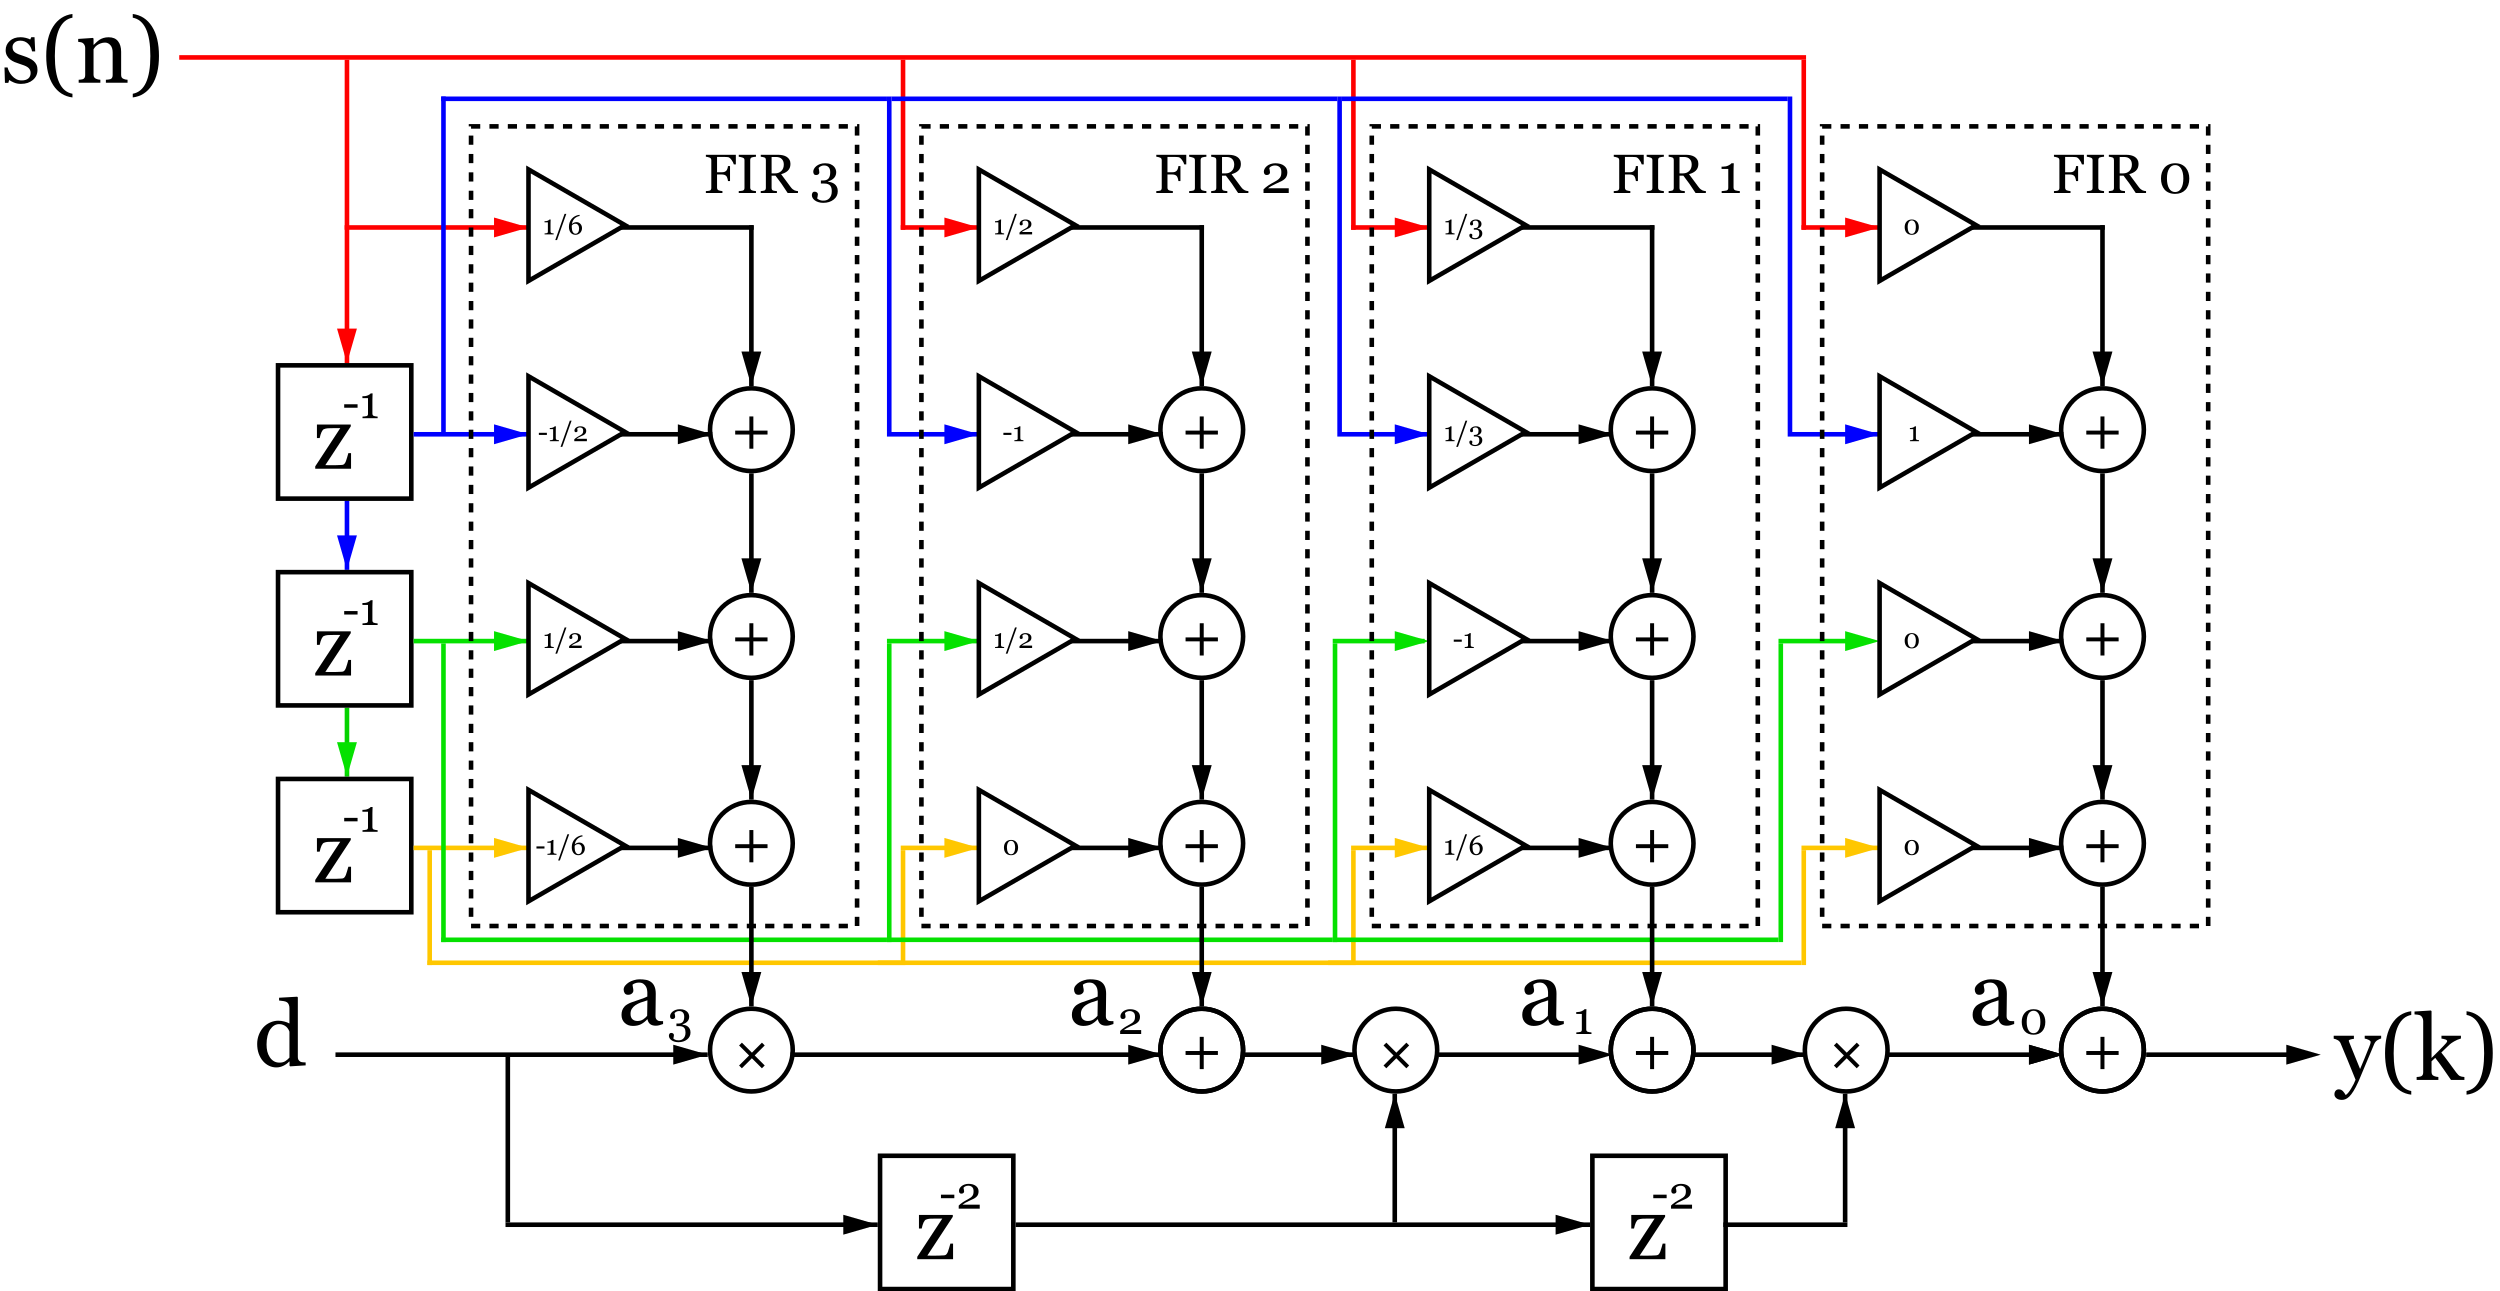 <svg width="544" height="281" viewBox="0 0 544 281" fill="none" xmlns="http://www.w3.org/2000/svg">
<rect x="0" y="0" width="544" height="281" fill="#333333" stroke="none"/>
<g clip-path="url(#clip0_376_402)">
<rect width="544" height="281" fill="white"/>
<path d="M7.326 13.283C7.593 13.518 7.798 13.788 7.941 14.094C8.085 14.4 8.156 14.774 8.156 15.217C8.156 16.109 7.821 16.838 7.15 17.404C6.486 17.971 5.624 18.254 4.562 18.254C4.003 18.254 3.485 18.153 3.01 17.951C2.541 17.749 2.206 17.564 2.004 17.395L1.809 18.029H1.076L0.979 14.68H1.652C1.704 14.934 1.815 15.23 1.984 15.568C2.154 15.907 2.359 16.213 2.6 16.486C2.854 16.773 3.156 17.014 3.508 17.209C3.866 17.404 4.266 17.502 4.709 17.502C5.334 17.502 5.816 17.362 6.154 17.082C6.493 16.796 6.662 16.389 6.662 15.861C6.662 15.588 6.607 15.354 6.496 15.158C6.392 14.956 6.236 14.781 6.027 14.631C5.812 14.481 5.549 14.348 5.236 14.23C4.924 14.107 4.576 13.986 4.191 13.869C3.885 13.778 3.544 13.654 3.166 13.498C2.795 13.335 2.476 13.146 2.209 12.932C1.923 12.704 1.688 12.424 1.506 12.092C1.324 11.76 1.232 11.369 1.232 10.92C1.232 10.132 1.525 9.465 2.111 8.918C2.697 8.371 3.482 8.098 4.465 8.098C4.842 8.098 5.227 8.146 5.617 8.244C6.014 8.342 6.337 8.459 6.584 8.596L6.809 8.088H7.512L7.658 11.184H6.984C6.848 10.493 6.551 9.934 6.096 9.504C5.646 9.068 5.096 8.85 4.445 8.85C3.911 8.85 3.492 8.983 3.186 9.25C2.88 9.517 2.727 9.839 2.727 10.217C2.727 10.51 2.775 10.754 2.873 10.949C2.977 11.145 3.13 11.31 3.332 11.447C3.527 11.578 3.771 11.701 4.064 11.818C4.364 11.929 4.732 12.056 5.168 12.199C5.598 12.336 6.001 12.495 6.379 12.678C6.763 12.86 7.079 13.062 7.326 13.283ZM15.764 21.203C13.986 20.982 12.59 20.087 11.574 18.518C10.565 16.949 10.06 14.836 10.06 12.18C10.06 9.478 10.565 7.339 11.574 5.764C12.59 4.182 13.986 3.273 15.764 3.039V3.85C14.514 4.077 13.563 4.875 12.912 6.242C12.261 7.609 11.935 9.595 11.935 12.199C11.935 14.68 12.255 16.61 12.893 17.99C13.531 19.364 14.488 20.168 15.764 20.402V21.203ZM27.756 18H23.039V17.355C23.189 17.342 23.352 17.329 23.527 17.316C23.71 17.303 23.859 17.277 23.977 17.238C24.159 17.18 24.292 17.079 24.377 16.936C24.468 16.786 24.514 16.594 24.514 16.359V11.408C24.514 10.725 24.351 10.197 24.025 9.826C23.706 9.455 23.316 9.27 22.854 9.27C22.509 9.27 22.193 9.325 21.906 9.436C21.62 9.54 21.366 9.67 21.145 9.826C20.93 9.976 20.757 10.139 20.627 10.315C20.503 10.484 20.412 10.62 20.354 10.725V16.262C20.354 16.483 20.399 16.665 20.49 16.809C20.581 16.952 20.718 17.062 20.9 17.141C21.037 17.206 21.184 17.255 21.34 17.287C21.503 17.32 21.669 17.342 21.838 17.355V18H17.121V17.355C17.271 17.342 17.424 17.329 17.58 17.316C17.743 17.303 17.883 17.277 18 17.238C18.182 17.18 18.316 17.079 18.4 16.936C18.491 16.786 18.537 16.594 18.537 16.359V10.412C18.537 10.191 18.488 9.989 18.391 9.807C18.299 9.618 18.169 9.465 18 9.348C17.876 9.27 17.73 9.214 17.561 9.182C17.391 9.143 17.209 9.117 17.014 9.104V8.469L20.217 8.254L20.354 8.391V9.748H20.402C20.559 9.592 20.754 9.406 20.988 9.191C21.223 8.97 21.444 8.791 21.652 8.654C21.893 8.498 22.18 8.368 22.512 8.264C22.844 8.16 23.218 8.107 23.635 8.107C24.559 8.107 25.243 8.397 25.686 8.977C26.135 9.549 26.359 10.315 26.359 11.271V16.281C26.359 16.509 26.398 16.695 26.477 16.838C26.555 16.975 26.688 17.082 26.877 17.16C27.033 17.225 27.167 17.271 27.277 17.297C27.395 17.323 27.554 17.342 27.756 17.355V18ZM34.592 12.18C34.592 14.836 34.084 16.949 33.068 18.518C32.059 20.087 30.666 20.982 28.889 21.203V20.402C30.165 20.168 31.122 19.364 31.76 17.99C32.398 16.61 32.717 14.68 32.717 12.199C32.717 9.595 32.391 7.609 31.74 6.242C31.089 4.875 30.139 4.077 28.889 3.85V3.039C30.666 3.273 32.059 4.182 33.068 5.764C34.084 7.339 34.592 9.478 34.592 12.18Z" fill="black"/>
<line x1="39" y1="12.5" x2="393" y2="12.5" stroke="#FF0000"/>
<line x1="75.5" y1="13" x2="75.5" y2="79" stroke="#FF0000"/>
<line x1="75.5" y1="109" x2="75.5" y2="124" stroke="#0000FF"/>
<line x1="75.5" y1="154" x2="75.5" y2="169" stroke="#04D200"/>
<rect x="60.5" y="79.5" width="29" height="29" fill="white" stroke="black"/>
<path d="M76.387 102H68.594V101.482L74.043 93.162H72.695C72.129 93.162 71.686 93.172 71.367 93.191C71.048 93.211 70.755 93.276 70.488 93.387C70.306 93.458 70.133 93.663 69.971 94.002C69.814 94.341 69.678 94.783 69.561 95.33H68.965V92.371H76.328V92.772L70.791 101.209C71.025 101.215 71.283 101.222 71.562 101.229C71.842 101.229 72.145 101.229 72.471 101.229C72.731 101.229 73.001 101.225 73.281 101.219C73.568 101.212 73.932 101.196 74.375 101.17C74.635 101.157 74.831 101.069 74.961 100.906C75.098 100.743 75.202 100.558 75.273 100.35C75.345 100.161 75.43 99.9 75.527 99.568C75.632 99.236 75.723 98.914 75.801 98.602H76.387V102Z" fill="black"/>
<path d="M77.807 88.73H74.897V87.963H77.807V88.73ZM82.172 91H78.881V90.653C78.978 90.647 79.13 90.634 79.335 90.614C79.543 90.591 79.686 90.569 79.765 90.546C79.866 90.513 79.942 90.461 79.994 90.39C80.049 90.315 80.077 90.204 80.077 90.058V86.63H78.861V86.22H79.13C79.481 86.22 79.796 86.155 80.072 86.024C80.352 85.894 80.552 85.754 80.673 85.605H81.078C81.068 85.816 81.059 86.064 81.049 86.347C81.039 86.63 81.034 86.884 81.034 87.108V90.004C81.034 90.118 81.059 90.22 81.107 90.311C81.159 90.399 81.233 90.465 81.327 90.507C81.412 90.543 81.55 90.575 81.742 90.605C81.934 90.634 82.078 90.65 82.172 90.653V91Z" fill="black"/>
<rect x="60.5" y="124.5" width="29" height="29" fill="white" stroke="black"/>
<path d="M76.387 147H68.594V146.482L74.043 138.162H72.695C72.129 138.162 71.686 138.172 71.367 138.191C71.048 138.211 70.755 138.276 70.488 138.387C70.306 138.458 70.133 138.663 69.971 139.002C69.814 139.34 69.678 139.783 69.561 140.33H68.965V137.371H76.328V137.771L70.791 146.209C71.025 146.215 71.283 146.222 71.562 146.229C71.842 146.229 72.145 146.229 72.471 146.229C72.731 146.229 73.001 146.225 73.281 146.219C73.568 146.212 73.932 146.196 74.375 146.17C74.635 146.157 74.831 146.069 74.961 145.906C75.098 145.743 75.202 145.558 75.273 145.35C75.345 145.161 75.43 144.9 75.527 144.568C75.632 144.236 75.723 143.914 75.801 143.602H76.387V147Z" fill="black"/>
<path d="M77.807 133.729H74.897V132.963H77.807V133.729ZM82.172 136H78.881V135.653C78.978 135.647 79.13 135.634 79.335 135.614C79.543 135.591 79.686 135.569 79.765 135.546C79.866 135.513 79.942 135.461 79.994 135.39C80.049 135.315 80.077 135.204 80.077 135.058V131.63H78.861V131.22H79.13C79.481 131.22 79.796 131.155 80.072 131.024C80.352 130.894 80.552 130.754 80.673 130.604H81.078C81.068 130.816 81.059 131.063 81.049 131.347C81.039 131.63 81.034 131.884 81.034 132.108V135.004C81.034 135.118 81.059 135.22 81.107 135.312C81.159 135.399 81.233 135.465 81.327 135.507C81.412 135.543 81.55 135.575 81.742 135.604C81.934 135.634 82.078 135.65 82.172 135.653V136Z" fill="black"/>
<rect x="60.5" y="169.5" width="29" height="29" fill="white" stroke="black"/>
<path d="M76.387 192H68.594V191.482L74.043 183.162H72.695C72.129 183.162 71.686 183.172 71.367 183.191C71.048 183.211 70.755 183.276 70.488 183.387C70.306 183.458 70.133 183.663 69.971 184.002C69.814 184.34 69.678 184.783 69.561 185.33H68.965V182.371H76.328V182.771L70.791 191.209C71.025 191.215 71.283 191.222 71.562 191.229C71.842 191.229 72.145 191.229 72.471 191.229C72.731 191.229 73.001 191.225 73.281 191.219C73.568 191.212 73.932 191.196 74.375 191.17C74.635 191.157 74.831 191.069 74.961 190.906C75.098 190.743 75.202 190.558 75.273 190.35C75.345 190.161 75.43 189.9 75.527 189.568C75.632 189.236 75.723 188.914 75.801 188.602H76.387V192Z" fill="black"/>
<path d="M77.807 178.729H74.897V177.963H77.807V178.729ZM82.172 181H78.881V180.653C78.978 180.647 79.13 180.634 79.335 180.614C79.543 180.591 79.686 180.569 79.765 180.546C79.866 180.513 79.942 180.461 79.994 180.39C80.049 180.315 80.077 180.204 80.077 180.058V176.63H78.861V176.22H79.13C79.481 176.22 79.796 176.155 80.072 176.024C80.352 175.894 80.552 175.754 80.673 175.604H81.078C81.068 175.816 81.059 176.063 81.049 176.347C81.039 176.63 81.034 176.884 81.034 177.108V180.004C81.034 180.118 81.059 180.22 81.107 180.312C81.159 180.399 81.233 180.465 81.327 180.507C81.412 180.543 81.55 180.575 81.742 180.604C81.934 180.634 82.078 180.65 82.172 180.653V181Z" fill="black"/>
<rect x="191.5" y="251.5" width="29" height="29" fill="white" stroke="black"/>
<path d="M207.387 274H199.594V273.482L205.043 265.162H203.695C203.129 265.162 202.686 265.172 202.367 265.191C202.048 265.211 201.755 265.276 201.488 265.387C201.306 265.458 201.133 265.663 200.971 266.002C200.814 266.34 200.678 266.783 200.561 267.33H199.965V264.371H207.328V264.771L201.791 273.209C202.025 273.215 202.283 273.222 202.562 273.229C202.842 273.229 203.145 273.229 203.471 273.229C203.731 273.229 204.001 273.225 204.281 273.219C204.568 273.212 204.932 273.196 205.375 273.17C205.635 273.157 205.831 273.069 205.961 272.906C206.098 272.743 206.202 272.558 206.273 272.35C206.345 272.161 206.43 271.9 206.527 271.568C206.632 271.236 206.723 270.914 206.801 270.602H207.387V274Z" fill="black"/>
<path d="M207.662 260.729H204.752V259.963H207.662V260.729ZM213.189 263H208.614V262.336C208.702 262.235 208.824 262.123 208.98 261.999C209.137 261.872 209.322 261.735 209.537 261.589C209.667 261.501 209.824 261.405 210.006 261.301C210.188 261.197 210.395 261.083 210.626 260.959C210.883 260.822 211.08 260.702 211.217 260.598C211.357 260.493 211.484 260.365 211.598 260.212C211.673 260.111 211.733 259.986 211.778 259.836C211.824 259.683 211.847 259.466 211.847 259.187C211.847 258.78 211.738 258.482 211.52 258.293C211.301 258.101 211.021 258.005 210.68 258.005C210.468 258.005 210.268 258.047 210.079 258.132C209.89 258.213 209.749 258.327 209.654 258.474C209.677 258.578 209.705 258.701 209.737 258.845C209.773 258.988 209.791 259.128 209.791 259.265C209.791 259.388 209.739 259.499 209.635 259.597C209.534 259.691 209.382 259.738 209.181 259.738C209.018 259.738 208.893 259.683 208.805 259.572C208.717 259.458 208.673 259.307 208.673 259.118C208.673 258.942 208.722 258.767 208.819 258.591C208.917 258.412 209.057 258.247 209.239 258.098C209.418 257.951 209.64 257.832 209.903 257.741C210.167 257.65 210.452 257.604 210.758 257.604C211.425 257.604 211.954 257.754 212.345 258.054C212.739 258.35 212.936 258.747 212.936 259.245C212.936 259.483 212.9 259.699 212.828 259.895C212.76 260.09 212.647 260.262 212.491 260.412C212.319 260.578 212.117 260.721 211.886 260.842C211.655 260.959 211.301 261.123 210.826 261.335C210.543 261.462 210.279 261.595 210.035 261.735C209.791 261.872 209.591 262.006 209.435 262.136H213.189V263Z" fill="black"/>
<rect x="346.5" y="251.5" width="29" height="29" fill="white" stroke="black"/>
<path d="M362.387 274H354.594V273.482L360.043 265.162H358.695C358.129 265.162 357.686 265.172 357.367 265.191C357.048 265.211 356.755 265.276 356.488 265.387C356.306 265.458 356.133 265.663 355.971 266.002C355.814 266.34 355.678 266.783 355.561 267.33H354.965V264.371H362.328V264.771L356.791 273.209C357.025 273.215 357.283 273.222 357.562 273.229C357.842 273.229 358.145 273.229 358.471 273.229C358.731 273.229 359.001 273.225 359.281 273.219C359.568 273.212 359.932 273.196 360.375 273.17C360.635 273.157 360.831 273.069 360.961 272.906C361.098 272.743 361.202 272.558 361.273 272.35C361.345 272.161 361.43 271.9 361.527 271.568C361.632 271.236 361.723 270.914 361.801 270.602H362.387V274Z" fill="black"/>
<path d="M362.662 260.729H359.752V259.963H362.662V260.729ZM368.189 263H363.614V262.336C363.702 262.235 363.824 262.123 363.98 261.999C364.137 261.872 364.322 261.735 364.537 261.589C364.667 261.501 364.824 261.405 365.006 261.301C365.188 261.197 365.395 261.083 365.626 260.959C365.883 260.822 366.08 260.702 366.217 260.598C366.357 260.493 366.484 260.365 366.598 260.212C366.673 260.111 366.733 259.986 366.778 259.836C366.824 259.683 366.847 259.466 366.847 259.187C366.847 258.78 366.738 258.482 366.52 258.293C366.301 258.101 366.021 258.005 365.68 258.005C365.468 258.005 365.268 258.047 365.079 258.132C364.89 258.213 364.749 258.327 364.654 258.474C364.677 258.578 364.705 258.701 364.737 258.845C364.773 258.988 364.791 259.128 364.791 259.265C364.791 259.388 364.739 259.499 364.635 259.597C364.534 259.691 364.382 259.738 364.181 259.738C364.018 259.738 363.893 259.683 363.805 259.572C363.717 259.458 363.673 259.307 363.673 259.118C363.673 258.942 363.722 258.767 363.819 258.591C363.917 258.412 364.057 258.247 364.239 258.098C364.418 257.951 364.64 257.832 364.903 257.741C365.167 257.65 365.452 257.604 365.758 257.604C366.425 257.604 366.954 257.754 367.345 258.054C367.739 258.35 367.936 258.747 367.936 259.245C367.936 259.483 367.9 259.699 367.828 259.895C367.76 260.09 367.647 260.262 367.491 260.412C367.319 260.578 367.117 260.721 366.886 260.842C366.655 260.959 366.301 261.123 365.826 261.335C365.543 261.462 365.279 261.595 365.035 261.735C364.791 261.872 364.591 262.006 364.435 262.136H368.189V263Z" fill="black"/>
<path d="M75.5 79L73.335 71.5L77.665 71.5L75.5 79Z" fill="#FF0000"/>
<path d="M75.5 169L73.335 161.5L77.665 161.5L75.5 169Z" fill="#05E100"/>
<path d="M75.5 124L73.335 116.5L77.665 116.5L75.5 124Z" fill="#0000FF"/>
<line x1="90" y1="94.5" x2="115" y2="94.5" stroke="#0000FF"/>
<path d="M115 94.5L107.5 96.665L107.5 92.335L115 94.5Z" fill="#0000FF"/>
<line x1="135" y1="94.5" x2="155" y2="94.5" stroke="black"/>
<path d="M155 94.5L147.5 96.665L147.5 92.335L155 94.5Z" fill="black"/>
<line x1="90" y1="184.5" x2="115" y2="184.5" stroke="#FFC700"/>
<line x1="93.5" y1="185" x2="93.5" y2="210" stroke="#FFC700"/>
<line x1="93" y1="209.5" x2="196" y2="209.5" stroke="#FFC700"/>
<line x1="196.5" y1="185" x2="196.5" y2="210" stroke="#FFC700"/>
<line x1="213" y1="184.5" x2="196" y2="184.5" stroke="#FFC700"/>
<line x1="191" y1="209.5" x2="294" y2="209.5" stroke="#FFC700"/>
<line x1="294.5" y1="185" x2="294.5" y2="210" stroke="#FFC700"/>
<line x1="311" y1="184.5" x2="294" y2="184.5" stroke="#FFC700"/>
<line x1="289" y1="209.5" x2="392" y2="209.5" stroke="#FFC700"/>
<line x1="392.5" y1="185" x2="392.5" y2="210" stroke="#FFC700"/>
<line x1="409" y1="184.5" x2="392" y2="184.5" stroke="#FFC700"/>
<path d="M115 184.5L107.5 186.665L107.5 182.335L115 184.5Z" fill="#FFC700"/>
<line x1="75" y1="49.5" x2="115" y2="49.5" stroke="#FF0000"/>
<line x1="196" y1="49.5" x2="213" y2="49.5" stroke="#FF0000"/>
<line x1="294" y1="49.5" x2="311" y2="49.5" stroke="#FF0000"/>
<line x1="294.5" y1="13" x2="294.5" y2="50" stroke="#FF0000"/>
<line x1="392.5" y1="13" x2="392.5" y2="50" stroke="#FF0000"/>
<line x1="196.5" y1="13" x2="196.5" y2="50" stroke="#FF0000"/>
<line x1="96.5" y1="21" x2="96.5" y2="94" stroke="#0000FF"/>
<line x1="193.5" y1="21" x2="193.5" y2="94" stroke="#0000FF"/>
<line x1="193" y1="94.5" x2="213" y2="94.5" stroke="#0000FF"/>
<line x1="193" y1="21.5" x2="96" y2="21.5" stroke="#0000FF"/>
<line x1="291.5" y1="21" x2="291.5" y2="94" stroke="#0000FF"/>
<line x1="291" y1="94.5" x2="311" y2="94.5" stroke="#0000FF"/>
<line x1="291" y1="21.5" x2="194" y2="21.5" stroke="#0000FF"/>
<line x1="389.5" y1="21" x2="389.5" y2="94" stroke="#0000FF"/>
<line x1="389" y1="94.5" x2="409" y2="94.5" stroke="#0000FF"/>
<line x1="389" y1="21.5" x2="292" y2="21.5" stroke="#0000FF"/>
<line x1="392" y1="49.5" x2="409" y2="49.5" stroke="#FF0000"/>
<path d="M115 49.5L107.5 51.665L107.5 47.335L115 49.5Z" fill="#FF0000"/>
<line x1="163.5" y1="49" x2="163.5" y2="84" stroke="black"/>
<line x1="135" y1="49.5" x2="164" y2="49.5" stroke="black"/>
<path d="M163.5 84L161.335 76.5L165.665 76.5L163.5 84Z" fill="black"/>
<line x1="90" y1="139.5" x2="115" y2="139.5" stroke="#05E100"/>
<line x1="96" y1="204.5" x2="193" y2="204.5" stroke="#05E100"/>
<line x1="193" y1="139.5" x2="213" y2="139.5" stroke="#05E100"/>
<line x1="96.5" y1="140" x2="96.5" y2="205" stroke="#05E100"/>
<line x1="193.5" y1="140" x2="193.5" y2="205" stroke="#05E100"/>
<line x1="193" y1="204.5" x2="290" y2="204.5" stroke="#05E100"/>
<line x1="290" y1="139.5" x2="310" y2="139.5" stroke="#05E100"/>
<line x1="290.5" y1="140" x2="290.5" y2="205" stroke="#05E100"/>
<line x1="290" y1="204.5" x2="387" y2="204.5" stroke="#05E100"/>
<line x1="387" y1="139.5" x2="407" y2="139.5" stroke="#05E100"/>
<line x1="387.5" y1="140" x2="387.5" y2="205" stroke="#05E100"/>
<path d="M115 139.5L107.5 141.665L107.5 137.335L115 139.5Z" fill="#05E100"/>
<path d="M115 36.876L136 49L115 61.124L115 36.876Z" stroke="black"/>
<path d="M115 81.876L136 94L115 106.124L115 81.876Z" stroke="black"/>
<path d="M115 126.876L136 139L115 151.124L115 126.876Z" stroke="black"/>
<path d="M115 171.876L136 184L115 196.124L115 171.876Z" stroke="black"/>
<circle cx="163.5" cy="93.5" r="9" stroke="black"/>
<path d="M167.014 94.556H163.931V97.639H163.062V94.556H159.979V93.701H163.062V90.618H163.931V93.701H167.014V94.556Z" fill="black"/>
<line x1="135" y1="139.5" x2="155" y2="139.5" stroke="black"/>
<path d="M155 139.5L147.5 141.665L147.5 137.335L155 139.5Z" fill="black"/>
<line x1="163.5" y1="103" x2="163.5" y2="129" stroke="black"/>
<path d="M163.5 129L161.335 121.5L165.665 121.5L163.5 129Z" fill="black"/>
<circle cx="163.5" cy="138.5" r="9" stroke="black"/>
<path d="M167.014 139.556H163.931V142.639H163.062V139.556H159.979V138.701H163.062V135.618H163.931V138.701H167.014V139.556Z" fill="black"/>
<line x1="135" y1="184.5" x2="155" y2="184.5" stroke="black"/>
<path d="M155 184.5L147.5 186.665L147.5 182.335L155 184.5Z" fill="black"/>
<line x1="172" y1="229.5" x2="253" y2="229.5" stroke="black"/>
<path d="M253 229.5L245.5 231.665L245.5 227.335L253 229.5Z" fill="black"/>
<line x1="73" y1="229.5" x2="154" y2="229.5" stroke="black"/>
<path d="M154 229.5L146.5 231.665L146.5 227.335L154 229.5Z" fill="black"/>
<line x1="270" y1="229.5" x2="295" y2="229.5" stroke="black"/>
<line x1="313" y1="229.5" x2="344" y2="229.5" stroke="black"/>
<path d="M351 229.5L343.5 231.665L343.5 227.335L351 229.5Z" fill="black"/>
<path d="M295 229.5L287.5 231.665L287.5 227.335L295 229.5Z" fill="black"/>
<path d="M449 229.5L441.5 231.665L441.5 227.335L449 229.5Z" fill="black"/>
<line x1="163.5" y1="148" x2="163.5" y2="174" stroke="black"/>
<path d="M163.5 174L161.335 166.5L165.665 166.5L163.5 174Z" fill="black"/>
<circle cx="163.5" cy="183.5" r="9" stroke="black"/>
<path d="M167.014 184.556H163.931V187.639H163.062V184.556H159.979V183.701H163.062V180.618H163.931V183.701H167.014V184.556Z" fill="black"/>
<line x1="163.5" y1="193" x2="163.5" y2="219" stroke="black"/>
<path d="M163.5 219L161.335 211.5L165.665 211.5L163.5 219Z" fill="black"/>
<line x1="110.5" y1="230" x2="110.5" y2="266" stroke="black"/>
<line x1="110" y1="266.5" x2="191" y2="266.5" stroke="black"/>
<path d="M191 266.5L183.5 268.665L183.5 264.335L191 266.5Z" fill="black"/>
<line x1="221" y1="266.5" x2="346" y2="266.5" stroke="black"/>
<path d="M346 266.5L338.5 268.665L338.5 264.335L346 266.5Z" fill="black"/>
<line x1="375" y1="266.5" x2="402" y2="266.5" stroke="black"/>
<line x1="303.5" y1="266" x2="303.5" y2="238" stroke="black"/>
<path d="M303.5 238L305.665 245.5H301.335L303.5 238Z" fill="black"/>
<circle cx="163.5" cy="228.5" r="9" stroke="black"/>
<path d="M166.401 227.486L164.221 229.666L166.401 231.846L165.787 232.46L163.607 230.28L161.427 232.46L160.823 231.855L163.003 229.675L160.823 227.495L161.437 226.882L163.617 229.062L165.797 226.882L166.401 227.486Z" fill="black"/>
<circle cx="303.732" cy="228.5" r="9" stroke="black"/>
<path d="M306.633 227.486L304.453 229.666L306.633 231.846L306.019 232.46L303.839 230.28L301.659 232.46L301.055 231.855L303.235 229.675L301.055 227.495L301.669 226.882L303.849 229.062L306.029 226.882L306.633 227.486Z" fill="black"/>
<line x1="368" y1="229.5" x2="393" y2="229.5" stroke="black"/>
<line x1="411" y1="229.5" x2="442" y2="229.5" stroke="black"/>
<path d="M449 229.5L441.5 231.665L441.5 227.335L449 229.5Z" fill="black"/>
<line x1="467" y1="229.5" x2="498" y2="229.5" stroke="black"/>
<path d="M505 229.5L497.5 231.665L497.5 227.335L505 229.5Z" fill="black"/>
<path d="M393 229.5L385.5 231.665L385.5 227.335L393 229.5Z" fill="black"/>
<line x1="401.5" y1="266" x2="401.5" y2="238" stroke="black"/>
<path d="M401.5 238L403.665 245.5H399.335L401.5 238Z" fill="black"/>
<circle cx="401.732" cy="228.5" r="9" stroke="black"/>
<path d="M404.633 227.486L402.453 229.666L404.633 231.846L404.019 232.46L401.839 230.28L399.659 232.46L399.055 231.855L401.235 229.675L399.055 227.495L399.669 226.882L401.849 229.062L404.029 226.882L404.633 227.486Z" fill="black"/>
<rect x="102.5" y="27.5" width="84" height="174" stroke="black" stroke-dasharray="2 2"/>
<path d="M160.119 35.766H159.68C159.598 35.457 159.426 35.127 159.164 34.775C158.906 34.424 158.658 34.23 158.42 34.195C158.299 34.18 158.154 34.168 157.986 34.16C157.822 34.152 157.635 34.148 157.424 34.148H156.029V37.488H156.984C157.273 37.488 157.498 37.459 157.658 37.4C157.818 37.338 157.955 37.244 158.068 37.119C158.146 37.033 158.217 36.9 158.279 36.721C158.346 36.537 158.389 36.342 158.408 36.135H158.854V39.398H158.408C158.396 39.227 158.355 39.031 158.285 38.812C158.219 38.594 158.146 38.435 158.068 38.338C157.951 38.193 157.803 38.096 157.623 38.045C157.447 37.99 157.234 37.963 156.984 37.963H156.029V40.828C156.029 40.957 156.055 41.072 156.105 41.174C156.156 41.275 156.246 41.357 156.375 41.42C156.434 41.447 156.561 41.48 156.756 41.52C156.951 41.559 157.1 41.58 157.201 41.584V42H153.598V41.584C153.715 41.576 153.871 41.565 154.066 41.549C154.262 41.529 154.389 41.506 154.447 41.478C154.564 41.428 154.648 41.353 154.699 41.256C154.754 41.154 154.781 41.033 154.781 40.893V34.893C154.781 34.764 154.76 34.65 154.717 34.553C154.674 34.451 154.584 34.369 154.447 34.307C154.342 34.256 154.199 34.211 154.02 34.172C153.844 34.133 153.703 34.109 153.598 34.102V33.685H160.119V35.766ZM164.496 42H160.752V41.584C160.857 41.576 161.01 41.565 161.209 41.549C161.408 41.533 161.549 41.51 161.631 41.478C161.76 41.428 161.854 41.359 161.912 41.273C161.971 41.184 162 41.06 162 40.904V34.881C162 34.744 161.979 34.631 161.936 34.541C161.893 34.447 161.791 34.369 161.631 34.307C161.514 34.26 161.365 34.217 161.186 34.178C161.01 34.135 160.865 34.109 160.752 34.102V33.685H164.496V34.102C164.375 34.105 164.23 34.121 164.062 34.148C163.895 34.172 163.748 34.203 163.623 34.242C163.475 34.289 163.375 34.365 163.324 34.471C163.273 34.576 163.248 34.693 163.248 34.822V40.84C163.248 40.969 163.275 41.084 163.33 41.185C163.389 41.283 163.486 41.361 163.623 41.42C163.705 41.451 163.838 41.486 164.021 41.525C164.209 41.56 164.367 41.58 164.496 41.584V42ZM173.637 42H171.398C170.902 41.223 170.453 40.551 170.051 39.984C169.652 39.418 169.219 38.834 168.75 38.232H167.9V40.869C167.9 41.006 167.922 41.127 167.965 41.232C168.008 41.334 168.1 41.412 168.24 41.467C168.311 41.494 168.434 41.52 168.609 41.543C168.785 41.566 168.934 41.58 169.055 41.584V42H165.539V41.584C165.633 41.576 165.768 41.562 165.943 41.543C166.123 41.523 166.248 41.498 166.318 41.467C166.436 41.416 166.52 41.342 166.57 41.244C166.625 41.147 166.652 41.022 166.652 40.869V34.857C166.652 34.721 166.633 34.6 166.594 34.494C166.555 34.389 166.463 34.309 166.318 34.254C166.221 34.219 166.094 34.188 165.938 34.16C165.781 34.129 165.648 34.109 165.539 34.102V33.685H169.377C169.729 33.685 170.059 33.723 170.367 33.797C170.676 33.867 170.955 33.982 171.205 34.143C171.447 34.299 171.641 34.504 171.785 34.758C171.93 35.008 172.002 35.31 172.002 35.666C172.002 35.986 171.953 36.27 171.855 36.516C171.758 36.762 171.613 36.975 171.422 37.154C171.246 37.322 171.035 37.469 170.789 37.594C170.543 37.715 170.271 37.818 169.975 37.904C170.385 38.447 170.725 38.904 170.994 39.275C171.268 39.647 171.602 40.098 171.996 40.629C172.168 40.863 172.322 41.037 172.459 41.15C172.6 41.26 172.738 41.35 172.875 41.42C172.977 41.471 173.104 41.51 173.256 41.537C173.408 41.565 173.535 41.58 173.637 41.584V42ZM170.555 35.801C170.555 35.297 170.41 34.898 170.121 34.605C169.832 34.309 169.424 34.16 168.896 34.16H167.9V37.728H168.668C169.207 37.728 169.656 37.557 170.016 37.213C170.375 36.865 170.555 36.395 170.555 35.801ZM179.139 44.139C178.771 44.139 178.436 44.092 178.131 43.998C177.826 43.908 177.564 43.785 177.346 43.629C177.127 43.473 176.957 43.293 176.836 43.09C176.719 42.887 176.66 42.678 176.66 42.463C176.66 42.272 176.707 42.1 176.801 41.947C176.895 41.791 177.045 41.713 177.252 41.713C177.486 41.713 177.664 41.772 177.785 41.889C177.91 42.002 177.973 42.133 177.973 42.281C177.973 42.406 177.951 42.565 177.908 42.756C177.869 42.947 177.838 43.084 177.814 43.166C177.842 43.201 177.891 43.248 177.961 43.307C178.035 43.365 178.125 43.418 178.23 43.465C178.355 43.523 178.486 43.57 178.623 43.605C178.76 43.641 178.953 43.658 179.203 43.658C179.438 43.658 179.662 43.619 179.877 43.541C180.096 43.463 180.287 43.338 180.451 43.166C180.623 42.986 180.756 42.775 180.85 42.533C180.947 42.295 180.996 41.98 180.996 41.59C180.996 41.379 180.973 41.17 180.926 40.963C180.883 40.756 180.801 40.576 180.68 40.424C180.559 40.272 180.393 40.154 180.182 40.072C179.975 39.986 179.711 39.943 179.391 39.943H178.623V39.27H179.133C179.672 39.27 180.061 39.121 180.299 38.824C180.537 38.527 180.656 38.08 180.656 37.482C180.656 36.994 180.541 36.627 180.311 36.381C180.08 36.131 179.754 36.006 179.332 36.006C179.129 36.006 178.961 36.031 178.828 36.082C178.699 36.129 178.594 36.176 178.512 36.223C178.414 36.277 178.334 36.338 178.271 36.404C178.209 36.471 178.162 36.52 178.131 36.551C178.158 36.676 178.191 36.83 178.23 37.014C178.27 37.193 178.289 37.365 178.289 37.529C178.289 37.674 178.227 37.805 178.102 37.922C177.98 38.035 177.801 38.092 177.562 38.092C177.355 38.092 177.203 38.018 177.105 37.869C177.012 37.721 176.965 37.549 176.965 37.353C176.965 37.15 177.021 36.943 177.135 36.732C177.248 36.522 177.416 36.324 177.639 36.141C177.861 35.957 178.133 35.809 178.453 35.695C178.773 35.582 179.143 35.525 179.561 35.525C180.041 35.525 180.438 35.598 180.75 35.742C181.066 35.883 181.314 36.055 181.494 36.258C181.67 36.457 181.791 36.666 181.857 36.885C181.924 37.103 181.957 37.291 181.957 37.447C181.957 37.643 181.93 37.84 181.875 38.039C181.82 38.234 181.73 38.416 181.605 38.584C181.469 38.768 181.287 38.935 181.061 39.088C180.838 39.236 180.557 39.357 180.217 39.451V39.545C180.436 39.565 180.668 39.613 180.914 39.691C181.164 39.77 181.389 39.885 181.588 40.037C181.795 40.197 181.965 40.404 182.098 40.658C182.23 40.908 182.297 41.227 182.297 41.613C182.297 42.363 181.996 42.971 181.395 43.435C180.793 43.904 180.041 44.139 179.139 44.139Z" fill="black"/>
<path d="M120.476 51H118.501V50.792C118.56 50.788 118.65 50.78 118.773 50.769C118.898 50.755 118.984 50.741 119.031 50.727C119.092 50.708 119.138 50.677 119.169 50.634C119.202 50.589 119.219 50.523 119.219 50.435V48.378H118.489V48.132H118.65C118.861 48.132 119.05 48.093 119.216 48.015C119.384 47.937 119.504 47.852 119.576 47.763H119.819C119.813 47.89 119.808 48.038 119.802 48.208C119.796 48.378 119.793 48.53 119.793 48.665V50.402C119.793 50.471 119.808 50.532 119.837 50.587C119.868 50.64 119.912 50.679 119.969 50.704C120.02 50.726 120.103 50.745 120.218 50.763C120.333 50.78 120.419 50.79 120.476 50.792V51ZM123.232 46.538L121.208 52.242H120.827L122.846 46.538H123.232ZM126.646 49.649C126.646 49.852 126.608 50.043 126.534 50.221C126.462 50.398 126.364 50.55 126.241 50.675C126.099 50.817 125.94 50.923 125.767 50.991C125.595 51.06 125.415 51.094 125.228 51.094C125.011 51.094 124.814 51.054 124.639 50.974C124.463 50.894 124.313 50.78 124.19 50.634C124.065 50.485 123.969 50.304 123.9 50.089C123.832 49.874 123.798 49.633 123.798 49.365C123.798 48.668 124.005 48.08 124.419 47.602C124.835 47.123 125.392 46.836 126.089 46.74L126.142 47.004L125.878 47.051C125.454 47.188 125.126 47.4 124.894 47.69C124.663 47.978 124.514 48.329 124.445 48.741C124.613 48.595 124.779 48.491 124.943 48.431C125.107 48.37 125.28 48.34 125.462 48.34C125.788 48.34 126.066 48.465 126.297 48.715C126.529 48.965 126.646 49.276 126.646 49.649ZM126.01 49.728C126.01 49.412 125.937 49.158 125.79 48.967C125.646 48.775 125.451 48.68 125.207 48.68C125.061 48.68 124.924 48.707 124.797 48.762C124.672 48.816 124.551 48.908 124.434 49.037C124.432 49.06 124.429 49.115 124.425 49.201C124.421 49.285 124.419 49.352 124.419 49.4C124.419 49.857 124.493 50.216 124.642 50.476C124.792 50.733 124.989 50.862 125.233 50.862C125.466 50.862 125.653 50.762 125.796 50.56C125.938 50.357 126.01 50.08 126.01 49.728Z" fill="black"/>
<path d="M119.002 94.638H117.256V94.178H119.002V94.638ZM121.621 96H119.646V95.792C119.705 95.788 119.796 95.78 119.919 95.769C120.044 95.755 120.13 95.741 120.177 95.728C120.237 95.708 120.283 95.677 120.314 95.634C120.348 95.589 120.364 95.522 120.364 95.435V93.378H119.635V93.132H119.796C120.007 93.132 120.195 93.093 120.361 93.015C120.529 92.936 120.649 92.853 120.722 92.763H120.965C120.959 92.89 120.953 93.038 120.947 93.208C120.941 93.378 120.938 93.53 120.938 93.665V95.402C120.938 95.471 120.953 95.532 120.982 95.587C121.014 95.64 121.058 95.679 121.114 95.704C121.165 95.726 121.248 95.745 121.363 95.763C121.479 95.78 121.564 95.79 121.621 95.792V96ZM124.378 91.538L122.354 97.242H121.973L123.991 91.538H124.378ZM127.709 96H124.964V95.602C125.017 95.541 125.09 95.474 125.184 95.399C125.277 95.323 125.389 95.241 125.518 95.153C125.596 95.101 125.689 95.043 125.799 94.981C125.908 94.918 126.032 94.85 126.171 94.775C126.325 94.693 126.443 94.621 126.525 94.559C126.609 94.496 126.686 94.419 126.754 94.327C126.799 94.267 126.835 94.191 126.862 94.102C126.89 94.01 126.903 93.88 126.903 93.712C126.903 93.468 126.838 93.289 126.707 93.176C126.576 93.061 126.408 93.003 126.203 93.003C126.076 93.003 125.956 93.028 125.843 93.079C125.729 93.128 125.645 93.196 125.588 93.284C125.602 93.347 125.618 93.421 125.638 93.507C125.659 93.593 125.67 93.677 125.67 93.759C125.67 93.833 125.639 93.899 125.576 93.958C125.516 94.015 125.425 94.043 125.304 94.043C125.206 94.043 125.131 94.01 125.078 93.943C125.025 93.875 124.999 93.784 124.999 93.671C124.999 93.565 125.028 93.46 125.087 93.355C125.146 93.247 125.229 93.148 125.339 93.059C125.446 92.971 125.579 92.899 125.737 92.845C125.896 92.79 126.066 92.763 126.25 92.763C126.65 92.763 126.968 92.853 127.202 93.032C127.438 93.21 127.557 93.448 127.557 93.747C127.557 93.89 127.535 94.019 127.492 94.137C127.451 94.254 127.384 94.357 127.29 94.447C127.187 94.547 127.065 94.633 126.927 94.705C126.788 94.775 126.576 94.874 126.291 95.001C126.121 95.077 125.963 95.157 125.816 95.241C125.67 95.323 125.55 95.403 125.456 95.481H127.709V96Z" fill="black"/>
<path d="M120.499 141H118.524V140.792C118.583 140.788 118.674 140.78 118.797 140.769C118.922 140.755 119.008 140.741 119.055 140.728C119.115 140.708 119.161 140.677 119.192 140.634C119.226 140.589 119.242 140.522 119.242 140.435V138.378H118.513V138.132H118.674C118.885 138.132 119.073 138.093 119.239 138.015C119.407 137.937 119.527 137.853 119.6 137.763H119.843C119.837 137.89 119.831 138.038 119.825 138.208C119.819 138.378 119.816 138.53 119.816 138.665V140.402C119.816 140.471 119.831 140.532 119.86 140.587C119.892 140.64 119.936 140.679 119.992 140.704C120.043 140.726 120.126 140.745 120.241 140.763C120.356 140.78 120.442 140.79 120.499 140.792V141ZM123.256 136.538L121.231 142.242H120.851L122.869 136.538H123.256ZM126.587 141H123.842V140.602C123.895 140.541 123.968 140.474 124.062 140.399C124.155 140.323 124.267 140.241 124.396 140.153C124.474 140.101 124.567 140.043 124.677 139.98C124.786 139.918 124.91 139.85 125.049 139.775C125.203 139.693 125.321 139.621 125.403 139.559C125.487 139.496 125.563 139.419 125.632 139.327C125.677 139.267 125.713 139.191 125.74 139.102C125.768 139.01 125.781 138.88 125.781 138.712C125.781 138.468 125.716 138.289 125.585 138.176C125.454 138.061 125.286 138.003 125.081 138.003C124.954 138.003 124.834 138.028 124.721 138.079C124.607 138.128 124.522 138.196 124.466 138.284C124.479 138.347 124.496 138.421 124.516 138.507C124.537 138.593 124.548 138.677 124.548 138.759C124.548 138.833 124.517 138.899 124.454 138.958C124.394 139.015 124.303 139.043 124.182 139.043C124.084 139.043 124.009 139.01 123.956 138.943C123.903 138.875 123.877 138.784 123.877 138.671C123.877 138.565 123.906 138.46 123.965 138.354C124.023 138.247 124.107 138.148 124.217 138.059C124.324 137.971 124.457 137.899 124.615 137.845C124.773 137.79 124.944 137.763 125.128 137.763C125.528 137.763 125.846 137.853 126.08 138.032C126.316 138.21 126.435 138.448 126.435 138.747C126.435 138.89 126.413 139.02 126.37 139.137C126.329 139.254 126.262 139.357 126.168 139.447C126.064 139.547 125.943 139.633 125.805 139.705C125.666 139.775 125.454 139.874 125.169 140.001C124.999 140.077 124.841 140.157 124.694 140.241C124.548 140.323 124.428 140.403 124.334 140.481H126.587V141Z" fill="black"/>
<path d="M118.479 184.638H116.732V184.178H118.479V184.638ZM121.098 186H119.123V185.792C119.182 185.788 119.272 185.78 119.396 185.769C119.521 185.755 119.606 185.741 119.653 185.728C119.714 185.708 119.76 185.677 119.791 185.634C119.824 185.589 119.841 185.522 119.841 185.435V183.378H119.111V183.132H119.272C119.483 183.132 119.672 183.093 119.838 183.015C120.006 182.937 120.126 182.853 120.198 182.763H120.441C120.436 182.89 120.43 183.038 120.424 183.208C120.418 183.378 120.415 183.53 120.415 183.665V185.402C120.415 185.471 120.43 185.532 120.459 185.587C120.49 185.64 120.534 185.679 120.591 185.704C120.642 185.726 120.725 185.745 120.84 185.763C120.955 185.78 121.041 185.79 121.098 185.792V186ZM123.854 181.538L121.83 187.242H121.449L123.468 181.538H123.854ZM127.268 184.649C127.268 184.853 127.23 185.043 127.156 185.221C127.084 185.398 126.986 185.55 126.863 185.675C126.721 185.817 126.562 185.923 126.389 185.991C126.217 186.06 126.037 186.094 125.85 186.094C125.633 186.094 125.437 186.054 125.261 185.974C125.085 185.894 124.936 185.78 124.812 185.634C124.688 185.485 124.591 185.304 124.522 185.089C124.454 184.874 124.42 184.633 124.42 184.365C124.42 183.668 124.627 183.08 125.041 182.602C125.457 182.123 126.014 181.836 126.711 181.74L126.764 182.004L126.5 182.051C126.076 182.188 125.748 182.4 125.516 182.689C125.285 182.979 125.136 183.329 125.067 183.741C125.235 183.595 125.401 183.491 125.565 183.431C125.729 183.37 125.902 183.34 126.084 183.34C126.41 183.34 126.688 183.465 126.919 183.715C127.151 183.965 127.268 184.276 127.268 184.649ZM126.632 184.729C126.632 184.412 126.559 184.158 126.412 183.967C126.268 183.775 126.073 183.68 125.829 183.68C125.683 183.68 125.546 183.707 125.419 183.762C125.294 183.816 125.173 183.908 125.056 184.037C125.054 184.061 125.051 184.115 125.047 184.201C125.043 184.285 125.041 184.352 125.041 184.4C125.041 184.857 125.115 185.216 125.264 185.476C125.414 185.733 125.611 185.862 125.855 185.862C126.088 185.862 126.275 185.762 126.418 185.561C126.561 185.357 126.632 185.08 126.632 184.729Z" fill="black"/>
<path d="M213 94.5L205.5 96.665L205.5 92.335L213 94.5Z" fill="#0000FF"/>
<line x1="233" y1="94.5" x2="253" y2="94.5" stroke="black"/>
<path d="M253 94.5L245.5 96.665L245.5 92.335L253 94.5Z" fill="black"/>
<path d="M213 184.5L205.5 186.665L205.5 182.335L213 184.5Z" fill="#FFC700"/>
<path d="M213 49.5L205.5 51.665L205.5 47.335L213 49.5Z" fill="#FF0000"/>
<line x1="261.5" y1="49" x2="261.5" y2="84" stroke="black"/>
<line x1="233" y1="49.5" x2="262" y2="49.5" stroke="black"/>
<path d="M261.5 84L259.335 76.5L263.665 76.5L261.5 84Z" fill="black"/>
<path d="M213 139.5L205.5 141.665L205.5 137.335L213 139.5Z" fill="#05E100"/>
<path d="M213 36.876L234 49L213 61.124L213 36.876Z" stroke="black"/>
<path d="M213 81.876L234 94L213 106.124L213 81.876Z" stroke="black"/>
<path d="M213 126.876L234 139L213 151.124L213 126.876Z" stroke="black"/>
<path d="M213 171.876L234 184L213 196.124L213 171.876Z" stroke="black"/>
<circle cx="261.5" cy="93.5" r="9" stroke="black"/>
<path d="M265.014 94.556H261.931V97.639H261.062V94.556H257.979V93.701H261.062V90.618H261.931V93.701H265.014V94.556Z" fill="black"/>
<line x1="233" y1="139.5" x2="253" y2="139.5" stroke="black"/>
<path d="M253 139.5L245.5 141.665L245.5 137.335L253 139.5Z" fill="black"/>
<line x1="261.5" y1="103" x2="261.5" y2="129" stroke="black"/>
<path d="M261.5 129L259.335 121.5L263.665 121.5L261.5 129Z" fill="black"/>
<circle cx="261.5" cy="138.5" r="9" stroke="black"/>
<path d="M265.014 139.556H261.931V142.639H261.062V139.556H257.979V138.701H261.062V135.618H261.931V138.701H265.014V139.556Z" fill="black"/>
<line x1="233" y1="184.5" x2="253" y2="184.5" stroke="black"/>
<path d="M253 184.5L245.5 186.665L245.5 182.335L253 184.5Z" fill="black"/>
<line x1="261.5" y1="148" x2="261.5" y2="174" stroke="black"/>
<path d="M261.5 174L259.335 166.5L263.665 166.5L261.5 174Z" fill="black"/>
<circle cx="261.5" cy="183.5" r="9" stroke="black"/>
<path d="M265.014 184.556H261.931V187.639H261.062V184.556H257.979V183.701H261.062V180.618H261.931V183.701H265.014V184.556Z" fill="black"/>
<circle cx="261.5" cy="228.5" r="9" stroke="black"/>
<path d="M265.014 229.556H261.931V232.639H261.062V229.556H257.979V228.701H261.062V225.618H261.931V228.701H265.014V229.556Z" fill="black"/>
<circle cx="359.5" cy="228.5" r="9" stroke="black"/>
<path d="M363.014 229.556H359.931V232.639H359.062V229.556H355.979V228.701H359.062V225.618H359.931V228.701H363.014V229.556Z" fill="black"/>
<circle cx="457.5" cy="228.5" r="9" stroke="black"/>
<path d="M461.014 229.556H457.931V232.639H457.062V229.556H453.979V228.701H457.062V225.618H457.931V228.701H461.014V229.556Z" fill="black"/>
<line x1="261.5" y1="193" x2="261.5" y2="219" stroke="black"/>
<path d="M261.5 219L259.335 211.5L263.665 211.5L261.5 219Z" fill="black"/>
<circle cx="261.5" cy="228.5" r="9" stroke="black"/>
<rect x="200.5" y="27.5" width="84" height="174" stroke="black" stroke-dasharray="2 2"/>
<path d="M258.131 35.766H257.691C257.609 35.457 257.438 35.127 257.176 34.775C256.918 34.424 256.67 34.23 256.432 34.195C256.311 34.18 256.166 34.168 255.998 34.16C255.834 34.152 255.646 34.148 255.436 34.148H254.041V37.488H254.996C255.285 37.488 255.51 37.459 255.67 37.4C255.83 37.338 255.967 37.244 256.08 37.119C256.158 37.033 256.229 36.9 256.291 36.721C256.357 36.537 256.4 36.342 256.42 36.135H256.865V39.398H256.42C256.408 39.227 256.367 39.031 256.297 38.812C256.23 38.594 256.158 38.435 256.08 38.338C255.963 38.193 255.814 38.096 255.635 38.045C255.459 37.99 255.246 37.963 254.996 37.963H254.041V40.828C254.041 40.957 254.066 41.072 254.117 41.174C254.168 41.275 254.258 41.357 254.387 41.42C254.445 41.447 254.572 41.48 254.768 41.52C254.963 41.559 255.111 41.58 255.213 41.584V42H251.609V41.584C251.727 41.576 251.883 41.565 252.078 41.549C252.273 41.529 252.4 41.506 252.459 41.478C252.576 41.428 252.66 41.353 252.711 41.256C252.766 41.154 252.793 41.033 252.793 40.893V34.893C252.793 34.764 252.771 34.65 252.729 34.553C252.686 34.451 252.596 34.369 252.459 34.307C252.354 34.256 252.211 34.211 252.031 34.172C251.855 34.133 251.715 34.109 251.609 34.102V33.685H258.131V35.766ZM262.508 42H258.764V41.584C258.869 41.576 259.021 41.565 259.221 41.549C259.42 41.533 259.561 41.51 259.643 41.478C259.771 41.428 259.865 41.359 259.924 41.273C259.982 41.184 260.012 41.06 260.012 40.904V34.881C260.012 34.744 259.99 34.631 259.947 34.541C259.904 34.447 259.803 34.369 259.643 34.307C259.525 34.26 259.377 34.217 259.197 34.178C259.021 34.135 258.877 34.109 258.764 34.102V33.685H262.508V34.102C262.387 34.105 262.242 34.121 262.074 34.148C261.906 34.172 261.76 34.203 261.635 34.242C261.486 34.289 261.387 34.365 261.336 34.471C261.285 34.576 261.26 34.693 261.26 34.822V40.84C261.26 40.969 261.287 41.084 261.342 41.185C261.4 41.283 261.498 41.361 261.635 41.42C261.717 41.451 261.85 41.486 262.033 41.525C262.221 41.56 262.379 41.58 262.508 41.584V42ZM271.648 42H269.41C268.914 41.223 268.465 40.551 268.062 39.984C267.664 39.418 267.23 38.834 266.762 38.232H265.912V40.869C265.912 41.006 265.934 41.127 265.977 41.232C266.02 41.334 266.111 41.412 266.252 41.467C266.322 41.494 266.445 41.52 266.621 41.543C266.797 41.566 266.945 41.58 267.066 41.584V42H263.551V41.584C263.645 41.576 263.779 41.562 263.955 41.543C264.135 41.523 264.26 41.498 264.33 41.467C264.447 41.416 264.531 41.342 264.582 41.244C264.637 41.147 264.664 41.022 264.664 40.869V34.857C264.664 34.721 264.645 34.6 264.605 34.494C264.566 34.389 264.475 34.309 264.33 34.254C264.232 34.219 264.105 34.188 263.949 34.16C263.793 34.129 263.66 34.109 263.551 34.102V33.685H267.389C267.74 33.685 268.07 33.723 268.379 33.797C268.688 33.867 268.967 33.982 269.217 34.143C269.459 34.299 269.652 34.504 269.797 34.758C269.941 35.008 270.014 35.31 270.014 35.666C270.014 35.986 269.965 36.27 269.867 36.516C269.77 36.762 269.625 36.975 269.434 37.154C269.258 37.322 269.047 37.469 268.801 37.594C268.555 37.715 268.283 37.818 267.986 37.904C268.396 38.447 268.736 38.904 269.006 39.275C269.279 39.647 269.613 40.098 270.008 40.629C270.18 40.863 270.334 41.037 270.471 41.15C270.611 41.26 270.75 41.35 270.887 41.42C270.988 41.471 271.115 41.51 271.268 41.537C271.42 41.565 271.547 41.58 271.648 41.584V42ZM268.566 35.801C268.566 35.297 268.422 34.898 268.133 34.605C267.844 34.309 267.436 34.16 266.908 34.16H265.912V37.728H266.68C267.219 37.728 267.668 37.557 268.027 37.213C268.387 36.865 268.566 36.395 268.566 35.801ZM280.432 42H274.941V41.203C275.047 41.082 275.193 40.947 275.381 40.799C275.568 40.647 275.791 40.482 276.049 40.307C276.205 40.201 276.393 40.086 276.611 39.961C276.83 39.836 277.078 39.699 277.355 39.551C277.664 39.387 277.9 39.242 278.064 39.117C278.232 38.992 278.385 38.838 278.521 38.654C278.611 38.533 278.684 38.383 278.738 38.203C278.793 38.02 278.82 37.76 278.82 37.424C278.82 36.935 278.689 36.578 278.428 36.352C278.166 36.121 277.83 36.006 277.42 36.006C277.166 36.006 276.926 36.057 276.699 36.158C276.473 36.256 276.303 36.393 276.189 36.568C276.217 36.693 276.25 36.842 276.289 37.014C276.332 37.185 276.354 37.353 276.354 37.518C276.354 37.666 276.291 37.799 276.166 37.916C276.045 38.029 275.863 38.086 275.621 38.086C275.426 38.086 275.275 38.02 275.17 37.887C275.064 37.75 275.012 37.568 275.012 37.342C275.012 37.131 275.07 36.92 275.188 36.709C275.305 36.494 275.473 36.297 275.691 36.117C275.906 35.941 276.172 35.799 276.488 35.69C276.805 35.58 277.146 35.525 277.514 35.525C278.314 35.525 278.949 35.705 279.418 36.065C279.891 36.42 280.127 36.897 280.127 37.494C280.127 37.779 280.084 38.039 279.998 38.273C279.916 38.508 279.781 38.715 279.594 38.895C279.387 39.094 279.145 39.266 278.867 39.41C278.59 39.551 278.166 39.748 277.596 40.002C277.256 40.154 276.939 40.315 276.646 40.482C276.354 40.647 276.113 40.807 275.926 40.963H280.432V42Z" fill="black"/>
<path d="M218.499 51H216.524V50.792C216.583 50.788 216.674 50.78 216.797 50.769C216.922 50.755 217.008 50.741 217.055 50.727C217.115 50.708 217.161 50.677 217.192 50.634C217.226 50.589 217.242 50.523 217.242 50.435V48.378H216.513V48.132H216.674C216.885 48.132 217.073 48.093 217.239 48.015C217.407 47.937 217.527 47.852 217.6 47.763H217.843C217.837 47.89 217.831 48.038 217.825 48.208C217.819 48.378 217.816 48.53 217.816 48.665V50.402C217.816 50.471 217.831 50.532 217.86 50.587C217.892 50.64 217.936 50.679 217.992 50.704C218.043 50.726 218.126 50.745 218.241 50.763C218.356 50.78 218.442 50.79 218.499 50.792V51ZM221.256 46.538L219.231 52.242H218.851L220.869 46.538H221.256ZM224.587 51H221.842V50.602C221.895 50.541 221.968 50.474 222.062 50.399C222.155 50.323 222.267 50.241 222.396 50.153C222.474 50.101 222.567 50.043 222.677 49.98C222.786 49.918 222.91 49.85 223.049 49.775C223.203 49.693 223.321 49.621 223.403 49.559C223.487 49.496 223.563 49.419 223.632 49.327C223.677 49.267 223.713 49.191 223.74 49.102C223.768 49.01 223.781 48.88 223.781 48.712C223.781 48.468 223.716 48.289 223.585 48.176C223.454 48.06 223.286 48.003 223.081 48.003C222.954 48.003 222.834 48.028 222.721 48.079C222.607 48.128 222.522 48.196 222.466 48.284C222.479 48.347 222.496 48.421 222.516 48.507C222.537 48.593 222.548 48.677 222.548 48.759C222.548 48.833 222.517 48.899 222.454 48.958C222.394 49.015 222.303 49.043 222.182 49.043C222.084 49.043 222.009 49.01 221.956 48.943C221.903 48.875 221.877 48.784 221.877 48.671C221.877 48.565 221.906 48.46 221.965 48.355C222.023 48.247 222.107 48.148 222.217 48.059C222.324 47.971 222.457 47.899 222.615 47.845C222.773 47.79 222.944 47.763 223.128 47.763C223.528 47.763 223.846 47.852 224.08 48.032C224.316 48.21 224.435 48.448 224.435 48.747C224.435 48.89 224.413 49.02 224.37 49.137C224.329 49.254 224.262 49.357 224.168 49.447C224.064 49.547 223.943 49.633 223.805 49.705C223.666 49.775 223.454 49.874 223.169 50.001C222.999 50.077 222.841 50.157 222.694 50.241C222.548 50.323 222.428 50.403 222.334 50.481H224.587V51Z" fill="black"/>
<path d="M220.084 94.638H218.338V94.178H220.084V94.638ZM222.703 96H220.729V95.792C220.787 95.788 220.878 95.78 221.001 95.769C221.126 95.755 221.212 95.741 221.259 95.728C221.319 95.708 221.365 95.677 221.396 95.634C221.43 95.589 221.446 95.522 221.446 95.435V93.378H220.717V93.132H220.878C221.089 93.132 221.277 93.093 221.443 93.015C221.611 92.936 221.731 92.853 221.804 92.763H222.047C222.041 92.89 222.035 93.038 222.029 93.208C222.023 93.378 222.021 93.53 222.021 93.665V95.402C222.021 95.471 222.035 95.532 222.064 95.587C222.096 95.64 222.14 95.679 222.196 95.704C222.247 95.726 222.33 95.745 222.445 95.763C222.561 95.78 222.646 95.79 222.703 95.792V96Z" fill="black"/>
<path d="M218.499 141H216.524V140.792C216.583 140.788 216.674 140.78 216.797 140.769C216.922 140.755 217.008 140.741 217.055 140.728C217.115 140.708 217.161 140.677 217.192 140.634C217.226 140.589 217.242 140.522 217.242 140.435V138.378H216.513V138.132H216.674C216.885 138.132 217.073 138.093 217.239 138.015C217.407 137.937 217.527 137.853 217.6 137.763H217.843C217.837 137.89 217.831 138.038 217.825 138.208C217.819 138.378 217.816 138.53 217.816 138.665V140.402C217.816 140.471 217.831 140.532 217.86 140.587C217.892 140.64 217.936 140.679 217.992 140.704C218.043 140.726 218.126 140.745 218.241 140.763C218.356 140.78 218.442 140.79 218.499 140.792V141ZM221.256 136.538L219.231 142.242H218.851L220.869 136.538H221.256ZM224.587 141H221.842V140.602C221.895 140.541 221.968 140.474 222.062 140.399C222.155 140.323 222.267 140.241 222.396 140.153C222.474 140.101 222.567 140.043 222.677 139.98C222.786 139.918 222.91 139.85 223.049 139.775C223.203 139.693 223.321 139.621 223.403 139.559C223.487 139.496 223.563 139.419 223.632 139.327C223.677 139.267 223.713 139.191 223.74 139.102C223.768 139.01 223.781 138.88 223.781 138.712C223.781 138.468 223.716 138.289 223.585 138.176C223.454 138.061 223.286 138.003 223.081 138.003C222.954 138.003 222.834 138.028 222.721 138.079C222.607 138.128 222.522 138.196 222.466 138.284C222.479 138.347 222.496 138.421 222.516 138.507C222.537 138.593 222.548 138.677 222.548 138.759C222.548 138.833 222.517 138.899 222.454 138.958C222.394 139.015 222.303 139.043 222.182 139.043C222.084 139.043 222.009 139.01 221.956 138.943C221.903 138.875 221.877 138.784 221.877 138.671C221.877 138.565 221.906 138.46 221.965 138.354C222.023 138.247 222.107 138.148 222.217 138.059C222.324 137.971 222.457 137.899 222.615 137.845C222.773 137.79 222.944 137.763 223.128 137.763C223.528 137.763 223.846 137.853 224.08 138.032C224.316 138.21 224.435 138.448 224.435 138.747C224.435 138.89 224.413 139.02 224.37 139.137C224.329 139.254 224.262 139.357 224.168 139.447C224.064 139.547 223.943 139.633 223.805 139.705C223.666 139.775 223.454 139.874 223.169 140.001C222.999 140.077 222.841 140.157 222.694 140.241C222.548 140.323 222.428 140.403 222.334 140.481H224.587V141Z" fill="black"/>
<path d="M221.166 183.264C221.291 183.414 221.384 183.591 221.444 183.794C221.507 183.995 221.538 184.206 221.538 184.427C221.538 184.692 221.5 184.931 221.424 185.142C221.348 185.351 221.243 185.524 221.11 185.663C220.974 185.806 220.812 185.913 220.624 185.985C220.437 186.058 220.228 186.094 219.997 186.094C219.745 186.094 219.521 186.052 219.323 185.968C219.126 185.884 218.966 185.769 218.843 185.622C218.714 185.47 218.617 185.292 218.553 185.089C218.49 184.884 218.459 184.663 218.459 184.427C218.459 184.194 218.489 183.98 218.55 183.785C218.612 183.59 218.709 183.413 218.84 183.255C218.965 183.103 219.126 182.982 219.323 182.895C219.521 182.807 219.746 182.763 220 182.763C220.268 182.763 220.497 182.808 220.688 182.897C220.88 182.987 221.039 183.109 221.166 183.264ZM220.891 184.427C220.891 183.962 220.811 183.602 220.65 183.346C220.492 183.09 220.276 182.962 220.003 182.962C219.726 182.962 219.507 183.09 219.347 183.346C219.187 183.602 219.106 183.962 219.106 184.427C219.106 184.868 219.183 185.224 219.335 185.493C219.489 185.761 219.71 185.895 219.997 185.895C220.284 185.895 220.505 185.761 220.659 185.493C220.813 185.224 220.891 184.868 220.891 184.427Z" fill="black"/>
<path d="M311 94.5L303.5 96.665L303.5 92.335L311 94.5Z" fill="#0000FF"/>
<line x1="331" y1="94.5" x2="351" y2="94.5" stroke="black"/>
<path d="M351 94.5L343.5 96.665L343.5 92.335L351 94.5Z" fill="black"/>
<path d="M311 184.5L303.5 186.665L303.5 182.335L311 184.5Z" fill="#FFC700"/>
<path d="M311 49.5L303.5 51.665L303.5 47.335L311 49.5Z" fill="#FF0000"/>
<line x1="359.5" y1="49" x2="359.5" y2="84" stroke="black"/>
<line x1="331" y1="49.5" x2="360" y2="49.5" stroke="black"/>
<path d="M359.5 84L357.335 76.5L361.665 76.5L359.5 84Z" fill="black"/>
<path d="M311 139.5L303.5 141.665L303.5 137.335L311 139.5Z" fill="#05E100"/>
<path d="M311 36.876L332 49L311 61.124L311 36.876Z" stroke="black"/>
<path d="M311 81.876L332 94L311 106.124L311 81.876Z" stroke="black"/>
<path d="M311 126.876L332 139L311 151.124L311 126.876Z" stroke="black"/>
<path d="M311 171.876L332 184L311 196.124L311 171.876Z" stroke="black"/>
<circle cx="359.5" cy="93.5" r="9" stroke="black"/>
<path d="M363.014 94.556H359.931V97.639H359.062V94.556H355.979V93.701H359.062V90.618H359.931V93.701H363.014V94.556Z" fill="black"/>
<line x1="331" y1="139.5" x2="351" y2="139.5" stroke="black"/>
<path d="M351 139.5L343.5 141.665L343.5 137.335L351 139.5Z" fill="black"/>
<line x1="359.5" y1="103" x2="359.5" y2="129" stroke="black"/>
<path d="M359.5 129L357.335 121.5L361.665 121.5L359.5 129Z" fill="black"/>
<circle cx="359.5" cy="138.5" r="9" stroke="black"/>
<path d="M363.014 139.556H359.931V142.639H359.062V139.556H355.979V138.701H359.062V135.618H359.931V138.701H363.014V139.556Z" fill="black"/>
<line x1="331" y1="184.5" x2="351" y2="184.5" stroke="black"/>
<path d="M351 184.5L343.5 186.665L343.5 182.335L351 184.5Z" fill="black"/>
<line x1="359.5" y1="148" x2="359.5" y2="174" stroke="black"/>
<path d="M359.5 174L357.335 166.5L361.665 166.5L359.5 174Z" fill="black"/>
<circle cx="359.5" cy="183.5" r="9" stroke="black"/>
<path d="M363.014 184.556H359.931V187.639H359.062V184.556H355.979V183.701H359.062V180.618H359.931V183.701H363.014V184.556Z" fill="black"/>
<line x1="359.5" y1="193" x2="359.5" y2="219" stroke="black"/>
<path d="M359.5 219L357.335 211.5L361.665 211.5L359.5 219Z" fill="black"/>
<circle cx="359.5" cy="228.5" r="9" stroke="black"/>
<rect x="298.5" y="27.5" width="84" height="174" stroke="black" stroke-dasharray="2 2"/>
<path d="M357.678 35.766H357.238C357.156 35.457 356.984 35.127 356.723 34.775C356.465 34.424 356.217 34.23 355.979 34.195C355.857 34.18 355.713 34.168 355.545 34.16C355.381 34.152 355.193 34.148 354.982 34.148H353.588V37.488H354.543C354.832 37.488 355.057 37.459 355.217 37.4C355.377 37.338 355.514 37.244 355.627 37.119C355.705 37.033 355.775 36.9 355.838 36.721C355.904 36.537 355.947 36.342 355.967 36.135H356.412V39.398H355.967C355.955 39.227 355.914 39.031 355.844 38.812C355.777 38.594 355.705 38.435 355.627 38.338C355.51 38.193 355.361 38.096 355.182 38.045C355.006 37.99 354.793 37.963 354.543 37.963H353.588V40.828C353.588 40.957 353.613 41.072 353.664 41.174C353.715 41.275 353.805 41.357 353.934 41.42C353.992 41.447 354.119 41.48 354.314 41.52C354.51 41.559 354.658 41.58 354.76 41.584V42H351.156V41.584C351.273 41.576 351.43 41.565 351.625 41.549C351.82 41.529 351.947 41.506 352.006 41.478C352.123 41.428 352.207 41.353 352.258 41.256C352.312 41.154 352.34 41.033 352.34 40.893V34.893C352.34 34.764 352.318 34.65 352.275 34.553C352.232 34.451 352.143 34.369 352.006 34.307C351.9 34.256 351.758 34.211 351.578 34.172C351.402 34.133 351.262 34.109 351.156 34.102V33.685H357.678V35.766ZM362.055 42H358.311V41.584C358.416 41.576 358.568 41.565 358.768 41.549C358.967 41.533 359.107 41.51 359.189 41.478C359.318 41.428 359.412 41.359 359.471 41.273C359.529 41.184 359.559 41.06 359.559 40.904V34.881C359.559 34.744 359.537 34.631 359.494 34.541C359.451 34.447 359.35 34.369 359.189 34.307C359.072 34.26 358.924 34.217 358.744 34.178C358.568 34.135 358.424 34.109 358.311 34.102V33.685H362.055V34.102C361.934 34.105 361.789 34.121 361.621 34.148C361.453 34.172 361.307 34.203 361.182 34.242C361.033 34.289 360.934 34.365 360.883 34.471C360.832 34.576 360.807 34.693 360.807 34.822V40.84C360.807 40.969 360.834 41.084 360.889 41.185C360.947 41.283 361.045 41.361 361.182 41.42C361.264 41.451 361.396 41.486 361.58 41.525C361.768 41.56 361.926 41.58 362.055 41.584V42ZM371.195 42H368.957C368.461 41.223 368.012 40.551 367.609 39.984C367.211 39.418 366.777 38.834 366.309 38.232H365.459V40.869C365.459 41.006 365.48 41.127 365.523 41.232C365.566 41.334 365.658 41.412 365.799 41.467C365.869 41.494 365.992 41.52 366.168 41.543C366.344 41.566 366.492 41.58 366.613 41.584V42H363.098V41.584C363.191 41.576 363.326 41.562 363.502 41.543C363.682 41.523 363.807 41.498 363.877 41.467C363.994 41.416 364.078 41.342 364.129 41.244C364.184 41.147 364.211 41.022 364.211 40.869V34.857C364.211 34.721 364.191 34.6 364.152 34.494C364.113 34.389 364.021 34.309 363.877 34.254C363.779 34.219 363.652 34.188 363.496 34.16C363.34 34.129 363.207 34.109 363.098 34.102V33.685H366.936C367.287 33.685 367.617 33.723 367.926 33.797C368.234 33.867 368.514 33.982 368.764 34.143C369.006 34.299 369.199 34.504 369.344 34.758C369.488 35.008 369.561 35.31 369.561 35.666C369.561 35.986 369.512 36.27 369.414 36.516C369.316 36.762 369.172 36.975 368.98 37.154C368.805 37.322 368.594 37.469 368.348 37.594C368.102 37.715 367.83 37.818 367.533 37.904C367.943 38.447 368.283 38.904 368.553 39.275C368.826 39.647 369.16 40.098 369.555 40.629C369.727 40.863 369.881 41.037 370.018 41.15C370.158 41.26 370.297 41.35 370.434 41.42C370.535 41.471 370.662 41.51 370.814 41.537C370.967 41.565 371.094 41.58 371.195 41.584V42ZM368.113 35.801C368.113 35.297 367.969 34.898 367.68 34.605C367.391 34.309 366.982 34.16 366.455 34.16H365.459V37.728H366.227C366.766 37.728 367.215 37.557 367.574 37.213C367.934 36.865 368.113 36.395 368.113 35.801ZM378.584 42H374.635V41.584C374.752 41.576 374.934 41.56 375.18 41.537C375.43 41.51 375.602 41.482 375.695 41.455C375.816 41.416 375.908 41.353 375.971 41.268C376.037 41.178 376.07 41.045 376.07 40.869V36.756H374.611V36.264H374.934C375.355 36.264 375.732 36.185 376.064 36.029C376.4 35.873 376.641 35.705 376.785 35.525H377.271C377.26 35.779 377.248 36.076 377.236 36.416C377.225 36.756 377.219 37.06 377.219 37.33V40.805C377.219 40.941 377.248 41.065 377.307 41.174C377.369 41.279 377.457 41.357 377.57 41.408C377.672 41.451 377.838 41.49 378.068 41.525C378.299 41.56 378.471 41.58 378.584 41.584V42Z" fill="black"/>
<path d="M316.52 51H314.545V50.792C314.604 50.788 314.694 50.78 314.817 50.769C314.942 50.755 315.028 50.741 315.075 50.727C315.136 50.708 315.182 50.677 315.213 50.634C315.246 50.589 315.263 50.523 315.263 50.435V48.378H314.533V48.132H314.694C314.905 48.132 315.094 48.093 315.26 48.015C315.428 47.937 315.548 47.852 315.62 47.763H315.863C315.857 47.89 315.852 48.038 315.846 48.208C315.84 48.378 315.837 48.53 315.837 48.665V50.402C315.837 50.471 315.852 50.532 315.881 50.587C315.912 50.64 315.956 50.679 316.013 50.704C316.063 50.726 316.146 50.745 316.262 50.763C316.377 50.78 316.463 50.79 316.52 50.792V51ZM319.276 46.538L317.252 52.242H316.871L318.89 46.538H319.276ZM320.967 52.069C320.783 52.069 320.615 52.046 320.463 51.999C320.311 51.954 320.18 51.893 320.07 51.815C319.961 51.736 319.876 51.647 319.815 51.545C319.757 51.443 319.728 51.339 319.728 51.231C319.728 51.136 319.751 51.05 319.798 50.974C319.845 50.895 319.92 50.856 320.023 50.856C320.141 50.856 320.229 50.886 320.29 50.944C320.353 51.001 320.384 51.066 320.384 51.141C320.384 51.203 320.373 51.282 320.352 51.378C320.332 51.474 320.316 51.542 320.305 51.583C320.318 51.601 320.343 51.624 320.378 51.653C320.415 51.683 320.46 51.709 320.513 51.732C320.575 51.762 320.641 51.785 320.709 51.803C320.777 51.82 320.874 51.829 320.999 51.829C321.116 51.829 321.229 51.81 321.336 51.77C321.445 51.731 321.541 51.669 321.623 51.583C321.709 51.493 321.775 51.388 321.822 51.267C321.871 51.148 321.896 50.99 321.896 50.795C321.896 50.69 321.884 50.585 321.86 50.481C321.839 50.378 321.798 50.288 321.737 50.212C321.677 50.136 321.594 50.077 321.488 50.036C321.385 49.993 321.253 49.972 321.093 49.972H320.709V49.635H320.964C321.233 49.635 321.428 49.56 321.547 49.412C321.666 49.264 321.726 49.04 321.726 48.741C321.726 48.497 321.668 48.313 321.553 48.19C321.438 48.065 321.274 48.003 321.063 48.003C320.962 48.003 320.878 48.016 320.812 48.041C320.747 48.065 320.694 48.088 320.653 48.111C320.604 48.139 320.564 48.169 320.533 48.202C320.502 48.235 320.479 48.26 320.463 48.275C320.477 48.338 320.493 48.415 320.513 48.507C320.532 48.597 320.542 48.683 320.542 48.765C320.542 48.837 320.511 48.902 320.448 48.961C320.388 49.018 320.298 49.046 320.179 49.046C320.075 49.046 319.999 49.009 319.95 48.935C319.903 48.86 319.88 48.774 319.88 48.677C319.88 48.575 319.908 48.472 319.965 48.366C320.021 48.261 320.105 48.162 320.217 48.07C320.328 47.978 320.464 47.904 320.624 47.848C320.784 47.791 320.969 47.763 321.178 47.763C321.418 47.763 321.616 47.799 321.772 47.871C321.931 47.941 322.055 48.027 322.145 48.129C322.232 48.228 322.293 48.333 322.326 48.442C322.359 48.552 322.376 48.645 322.376 48.724C322.376 48.821 322.362 48.92 322.335 49.02C322.308 49.117 322.263 49.208 322.2 49.292C322.132 49.384 322.041 49.468 321.928 49.544C321.816 49.618 321.676 49.679 321.506 49.726V49.773C321.615 49.782 321.731 49.807 321.854 49.846C321.979 49.885 322.092 49.942 322.191 50.019C322.295 50.099 322.38 50.202 322.446 50.329C322.513 50.454 322.546 50.613 322.546 50.807C322.546 51.182 322.396 51.485 322.095 51.718C321.794 51.952 321.418 52.069 320.967 52.069Z" fill="black"/>
<path d="M316.52 96H314.545V95.792C314.604 95.788 314.694 95.78 314.817 95.769C314.942 95.755 315.028 95.741 315.075 95.728C315.136 95.708 315.182 95.677 315.213 95.634C315.246 95.589 315.263 95.522 315.263 95.435V93.378H314.533V93.132H314.694C314.905 93.132 315.094 93.093 315.26 93.015C315.428 92.936 315.548 92.853 315.62 92.763H315.863C315.857 92.89 315.852 93.038 315.846 93.208C315.84 93.378 315.837 93.53 315.837 93.665V95.402C315.837 95.471 315.852 95.532 315.881 95.587C315.912 95.64 315.956 95.679 316.013 95.704C316.063 95.726 316.146 95.745 316.262 95.763C316.377 95.78 316.463 95.79 316.52 95.792V96ZM319.276 91.538L317.252 97.242H316.871L318.89 91.538H319.276ZM320.967 97.069C320.783 97.069 320.615 97.046 320.463 96.999C320.311 96.954 320.18 96.893 320.07 96.814C319.961 96.736 319.876 96.647 319.815 96.545C319.757 96.443 319.728 96.339 319.728 96.231C319.728 96.136 319.751 96.05 319.798 95.974C319.845 95.895 319.92 95.856 320.023 95.856C320.141 95.856 320.229 95.886 320.29 95.944C320.353 96.001 320.384 96.066 320.384 96.141C320.384 96.203 320.373 96.282 320.352 96.378C320.332 96.474 320.316 96.542 320.305 96.583C320.318 96.601 320.343 96.624 320.378 96.653C320.415 96.683 320.46 96.709 320.513 96.732C320.575 96.762 320.641 96.785 320.709 96.803C320.777 96.82 320.874 96.829 320.999 96.829C321.116 96.829 321.229 96.81 321.336 96.77C321.445 96.731 321.541 96.669 321.623 96.583C321.709 96.493 321.775 96.388 321.822 96.267C321.871 96.147 321.896 95.99 321.896 95.795C321.896 95.689 321.884 95.585 321.86 95.481C321.839 95.378 321.798 95.288 321.737 95.212C321.677 95.136 321.594 95.077 321.488 95.036C321.385 94.993 321.253 94.972 321.093 94.972H320.709V94.635H320.964C321.233 94.635 321.428 94.561 321.547 94.412C321.666 94.264 321.726 94.04 321.726 93.741C321.726 93.497 321.668 93.314 321.553 93.19C321.438 93.065 321.274 93.003 321.063 93.003C320.962 93.003 320.878 93.016 320.812 93.041C320.747 93.064 320.694 93.088 320.653 93.111C320.604 93.139 320.564 93.169 320.533 93.202C320.502 93.235 320.479 93.26 320.463 93.275C320.477 93.338 320.493 93.415 320.513 93.507C320.532 93.597 320.542 93.683 320.542 93.765C320.542 93.837 320.511 93.902 320.448 93.961C320.388 94.018 320.298 94.046 320.179 94.046C320.075 94.046 319.999 94.009 319.95 93.935C319.903 93.86 319.88 93.774 319.88 93.677C319.88 93.575 319.908 93.472 319.965 93.366C320.021 93.261 320.105 93.162 320.217 93.07C320.328 92.978 320.464 92.904 320.624 92.848C320.784 92.791 320.969 92.763 321.178 92.763C321.418 92.763 321.616 92.799 321.772 92.871C321.931 92.941 322.055 93.027 322.145 93.129C322.232 93.228 322.293 93.333 322.326 93.442C322.359 93.552 322.376 93.645 322.376 93.724C322.376 93.821 322.362 93.92 322.335 94.019C322.308 94.117 322.263 94.208 322.2 94.292C322.132 94.384 322.041 94.468 321.928 94.544C321.816 94.618 321.676 94.679 321.506 94.726V94.772C321.615 94.782 321.731 94.807 321.854 94.846C321.979 94.885 322.092 94.942 322.191 95.019C322.295 95.099 322.38 95.202 322.446 95.329C322.513 95.454 322.546 95.613 322.546 95.807C322.546 96.182 322.396 96.485 322.095 96.718C321.794 96.952 321.418 97.069 320.967 97.069Z" fill="black"/>
<path d="M318.084 139.638H316.338V139.178H318.084V139.638ZM320.703 141H318.729V140.792C318.787 140.788 318.878 140.78 319.001 140.769C319.126 140.755 319.212 140.741 319.259 140.728C319.319 140.708 319.365 140.677 319.396 140.634C319.43 140.589 319.446 140.522 319.446 140.435V138.378H318.717V138.132H318.878C319.089 138.132 319.277 138.093 319.443 138.015C319.611 137.937 319.731 137.853 319.804 137.763H320.047C320.041 137.89 320.035 138.038 320.029 138.208C320.023 138.378 320.021 138.53 320.021 138.665V140.402C320.021 140.471 320.035 140.532 320.064 140.587C320.096 140.64 320.14 140.679 320.196 140.704C320.247 140.726 320.33 140.745 320.445 140.763C320.561 140.78 320.646 140.79 320.703 140.792V141Z" fill="black"/>
<path d="M316.476 186H314.501V185.792C314.56 185.788 314.65 185.78 314.773 185.769C314.898 185.755 314.984 185.741 315.031 185.728C315.092 185.708 315.138 185.677 315.169 185.634C315.202 185.589 315.219 185.522 315.219 185.435V183.378H314.489V183.132H314.65C314.861 183.132 315.05 183.093 315.216 183.015C315.384 182.937 315.504 182.853 315.576 182.763H315.819C315.813 182.89 315.808 183.038 315.802 183.208C315.796 183.378 315.793 183.53 315.793 183.665V185.402C315.793 185.471 315.808 185.532 315.837 185.587C315.868 185.64 315.912 185.679 315.969 185.704C316.02 185.726 316.103 185.745 316.218 185.763C316.333 185.78 316.419 185.79 316.476 185.792V186ZM319.232 181.538L317.208 187.242H316.827L318.846 181.538H319.232ZM322.646 184.649C322.646 184.853 322.608 185.043 322.534 185.221C322.462 185.398 322.364 185.55 322.241 185.675C322.099 185.817 321.94 185.923 321.767 185.991C321.595 186.06 321.415 186.094 321.228 186.094C321.011 186.094 320.814 186.054 320.639 185.974C320.463 185.894 320.313 185.78 320.19 185.634C320.065 185.485 319.969 185.304 319.9 185.089C319.832 184.874 319.798 184.633 319.798 184.365C319.798 183.668 320.005 183.08 320.419 182.602C320.835 182.123 321.392 181.836 322.089 181.74L322.142 182.004L321.878 182.051C321.454 182.188 321.126 182.4 320.894 182.689C320.663 182.979 320.514 183.329 320.445 183.741C320.613 183.595 320.779 183.491 320.943 183.431C321.107 183.37 321.28 183.34 321.462 183.34C321.788 183.34 322.066 183.465 322.297 183.715C322.529 183.965 322.646 184.276 322.646 184.649ZM322.01 184.729C322.01 184.412 321.937 184.158 321.79 183.967C321.646 183.775 321.451 183.68 321.207 183.68C321.061 183.68 320.924 183.707 320.797 183.762C320.672 183.816 320.551 183.908 320.434 184.037C320.432 184.061 320.429 184.115 320.425 184.201C320.421 184.285 320.419 184.352 320.419 184.4C320.419 184.857 320.493 185.216 320.642 185.476C320.792 185.733 320.989 185.862 321.233 185.862C321.466 185.862 321.653 185.762 321.796 185.561C321.938 185.357 322.01 185.08 322.01 184.729Z" fill="black"/>
<path d="M409 94.5L401.5 96.665L401.5 92.335L409 94.5Z" fill="#0000FF"/>
<line x1="429" y1="94.5" x2="449" y2="94.5" stroke="black"/>
<path d="M449 94.5L441.5 96.665L441.5 92.335L449 94.5Z" fill="black"/>
<path d="M409 184.5L401.5 186.665L401.5 182.335L409 184.5Z" fill="#FFC700"/>
<path d="M409 49.5L401.5 51.665L401.5 47.335L409 49.5Z" fill="#FF0000"/>
<line x1="457.5" y1="49" x2="457.5" y2="84" stroke="black"/>
<line x1="429" y1="49.5" x2="458" y2="49.5" stroke="black"/>
<path d="M457.5 84L455.335 76.5L459.665 76.5L457.5 84Z" fill="black"/>
<path d="M409 139.5L401.5 141.665L401.5 137.335L409 139.5Z" fill="#05E100"/>
<path d="M409 36.876L430 49L409 61.124L409 36.876Z" stroke="black"/>
<path d="M409 81.876L430 94L409 106.124L409 81.876Z" stroke="black"/>
<path d="M409 126.876L430 139L409 151.124L409 126.876Z" stroke="black"/>
<path d="M409 171.876L430 184L409 196.124L409 171.876Z" stroke="black"/>
<circle cx="457.5" cy="93.5" r="9" stroke="black"/>
<path d="M461.014 94.556H457.931V97.639H457.062V94.556H453.979V93.701H457.062V90.618H457.931V93.701H461.014V94.556Z" fill="black"/>
<line x1="429" y1="139.5" x2="449" y2="139.5" stroke="black"/>
<path d="M449 139.5L441.5 141.665L441.5 137.335L449 139.5Z" fill="black"/>
<line x1="457.5" y1="103" x2="457.5" y2="129" stroke="black"/>
<path d="M457.5 129L455.335 121.5L459.665 121.5L457.5 129Z" fill="black"/>
<circle cx="457.5" cy="138.5" r="9" stroke="black"/>
<path d="M461.014 139.556H457.931V142.639H457.062V139.556H453.979V138.701H457.062V135.618H457.931V138.701H461.014V139.556Z" fill="black"/>
<line x1="429" y1="184.5" x2="449" y2="184.5" stroke="black"/>
<path d="M449 184.5L441.5 186.665L441.5 182.335L449 184.5Z" fill="black"/>
<line x1="457.5" y1="148" x2="457.5" y2="174" stroke="black"/>
<path d="M457.5 174L455.335 166.5L459.665 166.5L457.5 174Z" fill="black"/>
<circle cx="457.5" cy="183.5" r="9" stroke="black"/>
<path d="M461.014 184.556H457.931V187.639H457.062V184.556H453.979V183.701H457.062V180.618H457.931V183.701H461.014V184.556Z" fill="black"/>
<line x1="457.5" y1="193" x2="457.5" y2="219" stroke="black"/>
<path d="M457.5 219L455.335 211.5L459.665 211.5L457.5 219Z" fill="black"/>
<circle cx="457.5" cy="228.5" r="9" stroke="black"/>
<rect x="396.5" y="27.5" width="84" height="174" stroke="black" stroke-dasharray="2 2"/>
<path d="M453.463 35.766H453.023C452.941 35.457 452.77 35.127 452.508 34.775C452.25 34.424 452.002 34.23 451.764 34.195C451.643 34.18 451.498 34.168 451.33 34.16C451.166 34.152 450.979 34.148 450.768 34.148H449.373V37.488H450.328C450.617 37.488 450.842 37.459 451.002 37.4C451.162 37.338 451.299 37.244 451.412 37.119C451.49 37.033 451.561 36.9 451.623 36.721C451.689 36.537 451.732 36.342 451.752 36.135H452.197V39.398H451.752C451.74 39.227 451.699 39.031 451.629 38.812C451.562 38.594 451.49 38.435 451.412 38.338C451.295 38.193 451.146 38.096 450.967 38.045C450.791 37.99 450.578 37.963 450.328 37.963H449.373V40.828C449.373 40.957 449.398 41.072 449.449 41.174C449.5 41.275 449.59 41.357 449.719 41.42C449.777 41.447 449.904 41.48 450.1 41.52C450.295 41.559 450.443 41.58 450.545 41.584V42H446.941V41.584C447.059 41.576 447.215 41.565 447.41 41.549C447.605 41.529 447.732 41.506 447.791 41.478C447.908 41.428 447.992 41.353 448.043 41.256C448.098 41.154 448.125 41.033 448.125 40.893V34.893C448.125 34.764 448.104 34.65 448.061 34.553C448.018 34.451 447.928 34.369 447.791 34.307C447.686 34.256 447.543 34.211 447.363 34.172C447.188 34.133 447.047 34.109 446.941 34.102V33.685H453.463V35.766ZM457.84 42H454.096V41.584C454.201 41.576 454.354 41.565 454.553 41.549C454.752 41.533 454.893 41.51 454.975 41.478C455.104 41.428 455.197 41.359 455.256 41.273C455.314 41.184 455.344 41.06 455.344 40.904V34.881C455.344 34.744 455.322 34.631 455.279 34.541C455.236 34.447 455.135 34.369 454.975 34.307C454.857 34.26 454.709 34.217 454.529 34.178C454.354 34.135 454.209 34.109 454.096 34.102V33.685H457.84V34.102C457.719 34.105 457.574 34.121 457.406 34.148C457.238 34.172 457.092 34.203 456.967 34.242C456.818 34.289 456.719 34.365 456.668 34.471C456.617 34.576 456.592 34.693 456.592 34.822V40.84C456.592 40.969 456.619 41.084 456.674 41.185C456.732 41.283 456.83 41.361 456.967 41.42C457.049 41.451 457.182 41.486 457.365 41.525C457.553 41.56 457.711 41.58 457.84 41.584V42ZM466.98 42H464.742C464.246 41.223 463.797 40.551 463.395 39.984C462.996 39.418 462.562 38.834 462.094 38.232H461.244V40.869C461.244 41.006 461.266 41.127 461.309 41.232C461.352 41.334 461.443 41.412 461.584 41.467C461.654 41.494 461.777 41.52 461.953 41.543C462.129 41.566 462.277 41.58 462.398 41.584V42H458.883V41.584C458.977 41.576 459.111 41.562 459.287 41.543C459.467 41.523 459.592 41.498 459.662 41.467C459.779 41.416 459.863 41.342 459.914 41.244C459.969 41.147 459.996 41.022 459.996 40.869V34.857C459.996 34.721 459.977 34.6 459.938 34.494C459.898 34.389 459.807 34.309 459.662 34.254C459.564 34.219 459.438 34.188 459.281 34.16C459.125 34.129 458.992 34.109 458.883 34.102V33.685H462.721C463.072 33.685 463.402 33.723 463.711 33.797C464.02 33.867 464.299 33.982 464.549 34.143C464.791 34.299 464.984 34.504 465.129 34.758C465.273 35.008 465.346 35.31 465.346 35.666C465.346 35.986 465.297 36.27 465.199 36.516C465.102 36.762 464.957 36.975 464.766 37.154C464.59 37.322 464.379 37.469 464.133 37.594C463.887 37.715 463.615 37.818 463.318 37.904C463.729 38.447 464.068 38.904 464.338 39.275C464.611 39.647 464.945 40.098 465.34 40.629C465.512 40.863 465.666 41.037 465.803 41.15C465.943 41.26 466.082 41.35 466.219 41.42C466.32 41.471 466.447 41.51 466.6 41.537C466.752 41.565 466.879 41.58 466.98 41.584V42ZM463.898 35.801C463.898 35.297 463.754 34.898 463.465 34.605C463.176 34.309 462.768 34.16 462.24 34.16H461.244V37.728H462.012C462.551 37.728 463 37.557 463.359 37.213C463.719 36.865 463.898 36.395 463.898 35.801ZM475.646 36.527C475.896 36.828 476.082 37.182 476.203 37.588C476.328 37.99 476.391 38.412 476.391 38.853C476.391 39.385 476.314 39.861 476.162 40.283C476.01 40.701 475.801 41.049 475.535 41.326C475.262 41.611 474.938 41.826 474.562 41.971C474.188 42.115 473.77 42.188 473.309 42.188C472.805 42.188 472.355 42.103 471.961 41.935C471.566 41.768 471.246 41.537 471 41.244C470.742 40.94 470.549 40.584 470.42 40.178C470.295 39.768 470.232 39.326 470.232 38.853C470.232 38.389 470.293 37.961 470.414 37.57C470.539 37.18 470.732 36.826 470.994 36.51C471.244 36.205 471.566 35.965 471.961 35.789C472.355 35.613 472.807 35.525 473.314 35.525C473.85 35.525 474.309 35.615 474.691 35.795C475.074 35.975 475.393 36.219 475.646 36.527ZM475.096 38.853C475.096 37.924 474.936 37.203 474.615 36.691C474.299 36.18 473.867 35.924 473.32 35.924C472.766 35.924 472.328 36.18 472.008 36.691C471.688 37.203 471.527 37.924 471.527 38.853C471.527 39.736 471.68 40.447 471.984 40.986C472.293 41.522 472.734 41.789 473.309 41.789C473.883 41.789 474.324 41.522 474.633 40.986C474.941 40.447 475.096 39.736 475.096 38.853Z" fill="black"/>
<path d="M417.166 48.264C417.291 48.414 417.384 48.591 417.444 48.794C417.507 48.995 417.538 49.206 417.538 49.427C417.538 49.692 417.5 49.931 417.424 50.142C417.348 50.351 417.243 50.524 417.11 50.663C416.974 50.806 416.812 50.913 416.624 50.985C416.437 51.058 416.228 51.094 415.997 51.094C415.745 51.094 415.521 51.052 415.323 50.968C415.126 50.884 414.966 50.769 414.843 50.622C414.714 50.47 414.617 50.292 414.553 50.089C414.49 49.884 414.459 49.663 414.459 49.427C414.459 49.194 414.489 48.98 414.55 48.785C414.612 48.59 414.709 48.413 414.84 48.255C414.965 48.102 415.126 47.982 415.323 47.895C415.521 47.807 415.746 47.763 416 47.763C416.268 47.763 416.497 47.808 416.688 47.898C416.88 47.987 417.039 48.109 417.166 48.264ZM416.891 49.427C416.891 48.962 416.811 48.602 416.65 48.346C416.492 48.09 416.276 47.962 416.003 47.962C415.726 47.962 415.507 48.09 415.347 48.346C415.187 48.602 415.106 48.962 415.106 49.427C415.106 49.868 415.183 50.224 415.335 50.493C415.489 50.761 415.71 50.895 415.997 50.895C416.284 50.895 416.505 50.761 416.659 50.493C416.813 50.224 416.891 49.868 416.891 49.427Z" fill="black"/>
<path d="M417.581 96H415.606V95.792C415.665 95.788 415.756 95.78 415.879 95.769C416.004 95.755 416.09 95.741 416.137 95.728C416.197 95.708 416.243 95.677 416.274 95.634C416.308 95.589 416.324 95.522 416.324 95.435V93.378H415.595V93.132H415.756C415.967 93.132 416.155 93.093 416.321 93.015C416.489 92.936 416.609 92.853 416.682 92.763H416.925C416.919 92.89 416.913 93.038 416.907 93.208C416.901 93.378 416.898 93.53 416.898 93.665V95.402C416.898 95.471 416.913 95.532 416.942 95.587C416.974 95.64 417.018 95.679 417.074 95.704C417.125 95.726 417.208 95.745 417.323 95.763C417.438 95.78 417.524 95.79 417.581 95.792V96Z" fill="black"/>
<path d="M417.166 138.264C417.291 138.414 417.384 138.591 417.444 138.794C417.507 138.995 417.538 139.206 417.538 139.427C417.538 139.692 417.5 139.931 417.424 140.142C417.348 140.351 417.243 140.524 417.11 140.663C416.974 140.806 416.812 140.913 416.624 140.985C416.437 141.058 416.228 141.094 415.997 141.094C415.745 141.094 415.521 141.052 415.323 140.968C415.126 140.884 414.966 140.769 414.843 140.622C414.714 140.47 414.617 140.292 414.553 140.089C414.49 139.884 414.459 139.663 414.459 139.427C414.459 139.194 414.489 138.98 414.55 138.785C414.612 138.59 414.709 138.413 414.84 138.255C414.965 138.103 415.126 137.982 415.323 137.895C415.521 137.807 415.746 137.763 416 137.763C416.268 137.763 416.497 137.808 416.688 137.897C416.88 137.987 417.039 138.109 417.166 138.264ZM416.891 139.427C416.891 138.962 416.811 138.602 416.65 138.346C416.492 138.09 416.276 137.962 416.003 137.962C415.726 137.962 415.507 138.09 415.347 138.346C415.187 138.602 415.106 138.962 415.106 139.427C415.106 139.868 415.183 140.224 415.335 140.493C415.489 140.761 415.71 140.895 415.997 140.895C416.284 140.895 416.505 140.761 416.659 140.493C416.813 140.224 416.891 139.868 416.891 139.427Z" fill="black"/>
<path d="M417.166 183.264C417.291 183.414 417.384 183.591 417.444 183.794C417.507 183.995 417.538 184.206 417.538 184.427C417.538 184.692 417.5 184.931 417.424 185.142C417.348 185.351 417.243 185.524 417.11 185.663C416.974 185.806 416.812 185.913 416.624 185.985C416.437 186.058 416.228 186.094 415.997 186.094C415.745 186.094 415.521 186.052 415.323 185.968C415.126 185.884 414.966 185.769 414.843 185.622C414.714 185.47 414.617 185.292 414.553 185.089C414.49 184.884 414.459 184.663 414.459 184.427C414.459 184.194 414.489 183.98 414.55 183.785C414.612 183.59 414.709 183.413 414.84 183.255C414.965 183.103 415.126 182.982 415.323 182.895C415.521 182.807 415.746 182.763 416 182.763C416.268 182.763 416.497 182.808 416.688 182.897C416.88 182.987 417.039 183.109 417.166 183.264ZM416.891 184.427C416.891 183.962 416.811 183.602 416.65 183.346C416.492 183.09 416.276 182.962 416.003 182.962C415.726 182.962 415.507 183.09 415.347 183.346C415.187 183.602 415.106 183.962 415.106 184.427C415.106 184.868 415.183 185.224 415.335 185.493C415.489 185.761 415.71 185.895 415.997 185.895C416.284 185.895 416.505 185.761 416.659 185.493C416.813 185.224 416.891 184.868 416.891 184.427Z" fill="black"/>
<path d="M144.285 222.824C143.979 222.935 143.709 223.023 143.475 223.088C143.247 223.16 142.986 223.195 142.693 223.195C142.186 223.195 141.779 223.078 141.473 222.844C141.173 222.603 140.981 222.255 140.896 221.799H140.838C140.415 222.268 139.959 222.626 139.471 222.873C138.989 223.12 138.406 223.244 137.723 223.244C137 223.244 136.404 223.023 135.936 222.58C135.473 222.137 135.242 221.558 135.242 220.842C135.242 220.471 135.294 220.139 135.398 219.846C135.503 219.553 135.659 219.289 135.867 219.055C136.03 218.859 136.245 218.687 136.512 218.537C136.779 218.381 137.029 218.257 137.264 218.166C137.557 218.055 138.149 217.85 139.041 217.551C139.939 217.251 140.545 217.017 140.857 216.848V215.881C140.857 215.796 140.838 215.633 140.799 215.393C140.766 215.152 140.691 214.924 140.574 214.709C140.444 214.468 140.258 214.26 140.018 214.084C139.783 213.902 139.448 213.811 139.012 213.811C138.712 213.811 138.432 213.863 138.172 213.967C137.918 214.064 137.739 214.169 137.635 214.279C137.635 214.41 137.664 214.602 137.723 214.855C137.788 215.109 137.82 215.344 137.82 215.559C137.82 215.786 137.716 215.995 137.508 216.184C137.306 216.372 137.023 216.467 136.658 216.467C136.333 216.467 136.092 216.353 135.936 216.125C135.786 215.891 135.711 215.63 135.711 215.344C135.711 215.044 135.815 214.758 136.023 214.484C136.238 214.211 136.515 213.967 136.854 213.752C137.146 213.57 137.501 213.417 137.918 213.293C138.335 213.163 138.742 213.098 139.139 213.098C139.686 213.098 140.161 213.137 140.564 213.215C140.975 213.286 141.346 213.446 141.678 213.693C142.01 213.934 142.26 214.263 142.43 214.68C142.605 215.09 142.693 215.62 142.693 216.271C142.693 217.202 142.684 218.029 142.664 218.752C142.645 219.468 142.635 220.253 142.635 221.105C142.635 221.359 142.677 221.561 142.762 221.711C142.853 221.861 142.99 221.988 143.172 222.092C143.27 222.15 143.423 222.183 143.631 222.189C143.846 222.196 144.064 222.199 144.285 222.199V222.824ZM140.877 217.668C140.324 217.831 139.839 217.99 139.422 218.146C139.005 218.303 138.618 218.498 138.26 218.732C137.934 218.954 137.677 219.217 137.488 219.523C137.299 219.823 137.205 220.181 137.205 220.598C137.205 221.138 137.345 221.535 137.625 221.789C137.911 222.043 138.273 222.17 138.709 222.17C139.171 222.17 139.578 222.059 139.93 221.838C140.281 221.61 140.577 221.343 140.818 221.037L140.877 217.668Z" fill="black"/>
<path d="M147.619 226.782C147.313 226.782 147.033 226.743 146.779 226.665C146.525 226.59 146.307 226.488 146.125 226.357C145.943 226.227 145.801 226.077 145.7 225.908C145.603 225.739 145.554 225.565 145.554 225.386C145.554 225.226 145.593 225.083 145.671 224.956C145.749 224.826 145.874 224.761 146.047 224.761C146.242 224.761 146.39 224.81 146.491 224.907C146.595 225.002 146.647 225.111 146.647 225.234C146.647 225.339 146.63 225.47 146.594 225.63C146.561 225.789 146.535 225.903 146.516 225.972C146.538 226.001 146.579 226.04 146.638 226.089C146.7 226.138 146.774 226.182 146.862 226.221C146.966 226.27 147.076 226.309 147.189 226.338C147.303 226.367 147.465 226.382 147.673 226.382C147.868 226.382 148.055 226.349 148.234 226.284C148.417 226.219 148.576 226.115 148.713 225.972C148.856 225.822 148.967 225.646 149.045 225.444C149.126 225.246 149.167 224.984 149.167 224.658C149.167 224.482 149.147 224.308 149.108 224.136C149.073 223.963 149.004 223.813 148.903 223.687C148.802 223.56 148.664 223.462 148.488 223.394C148.316 223.322 148.096 223.286 147.829 223.286H147.189V222.725H147.614C148.063 222.725 148.387 222.601 148.586 222.354C148.785 222.106 148.884 221.733 148.884 221.235C148.884 220.828 148.788 220.522 148.596 220.317C148.404 220.109 148.132 220.005 147.78 220.005C147.611 220.005 147.471 220.026 147.36 220.068C147.253 220.107 147.165 220.146 147.097 220.186C147.015 220.231 146.949 220.282 146.896 220.337C146.844 220.392 146.805 220.433 146.779 220.459C146.802 220.563 146.83 220.692 146.862 220.845C146.895 220.994 146.911 221.138 146.911 221.274C146.911 221.395 146.859 221.504 146.755 221.602C146.654 221.696 146.504 221.743 146.306 221.743C146.133 221.743 146.006 221.681 145.925 221.558C145.847 221.434 145.808 221.291 145.808 221.128C145.808 220.959 145.855 220.786 145.949 220.61C146.044 220.435 146.184 220.27 146.369 220.117C146.555 219.964 146.781 219.84 147.048 219.746C147.315 219.652 147.622 219.604 147.971 219.604C148.371 219.604 148.701 219.665 148.962 219.785C149.226 219.902 149.432 220.046 149.582 220.215C149.729 220.381 149.829 220.555 149.885 220.737C149.94 220.92 149.968 221.076 149.968 221.206C149.968 221.369 149.945 221.533 149.899 221.699C149.854 221.862 149.779 222.013 149.675 222.153C149.561 222.306 149.41 222.446 149.221 222.573C149.035 222.697 148.801 222.798 148.518 222.876V222.954C148.7 222.97 148.894 223.011 149.099 223.076C149.307 223.141 149.494 223.237 149.66 223.364C149.833 223.498 149.974 223.67 150.085 223.882C150.196 224.09 150.251 224.355 150.251 224.678C150.251 225.303 150 225.809 149.499 226.196C148.998 226.587 148.371 226.782 147.619 226.782Z" fill="black"/>
<path d="M242.285 222.824C241.979 222.935 241.709 223.023 241.475 223.088C241.247 223.16 240.986 223.195 240.693 223.195C240.186 223.195 239.779 223.078 239.473 222.844C239.173 222.603 238.981 222.255 238.896 221.799H238.838C238.415 222.268 237.959 222.626 237.471 222.873C236.989 223.12 236.406 223.244 235.723 223.244C235 223.244 234.404 223.023 233.936 222.58C233.473 222.137 233.242 221.558 233.242 220.842C233.242 220.471 233.294 220.139 233.398 219.846C233.503 219.553 233.659 219.289 233.867 219.055C234.03 218.859 234.245 218.687 234.512 218.537C234.779 218.381 235.029 218.257 235.264 218.166C235.557 218.055 236.149 217.85 237.041 217.551C237.939 217.251 238.545 217.017 238.857 216.848V215.881C238.857 215.796 238.838 215.633 238.799 215.393C238.766 215.152 238.691 214.924 238.574 214.709C238.444 214.468 238.258 214.26 238.018 214.084C237.783 213.902 237.448 213.811 237.012 213.811C236.712 213.811 236.432 213.863 236.172 213.967C235.918 214.064 235.739 214.169 235.635 214.279C235.635 214.41 235.664 214.602 235.723 214.855C235.788 215.109 235.82 215.344 235.82 215.559C235.82 215.786 235.716 215.995 235.508 216.184C235.306 216.372 235.023 216.467 234.658 216.467C234.333 216.467 234.092 216.353 233.936 216.125C233.786 215.891 233.711 215.63 233.711 215.344C233.711 215.044 233.815 214.758 234.023 214.484C234.238 214.211 234.515 213.967 234.854 213.752C235.146 213.57 235.501 213.417 235.918 213.293C236.335 213.163 236.742 213.098 237.139 213.098C237.686 213.098 238.161 213.137 238.564 213.215C238.975 213.286 239.346 213.446 239.678 213.693C240.01 213.934 240.26 214.263 240.43 214.68C240.605 215.09 240.693 215.62 240.693 216.271C240.693 217.202 240.684 218.029 240.664 218.752C240.645 219.468 240.635 220.253 240.635 221.105C240.635 221.359 240.677 221.561 240.762 221.711C240.853 221.861 240.99 221.988 241.172 222.092C241.27 222.15 241.423 222.183 241.631 222.189C241.846 222.196 242.064 222.199 242.285 222.199V222.824ZM238.877 217.668C238.324 217.831 237.839 217.99 237.422 218.146C237.005 218.303 236.618 218.498 236.26 218.732C235.934 218.954 235.677 219.217 235.488 219.523C235.299 219.823 235.205 220.181 235.205 220.598C235.205 221.138 235.345 221.535 235.625 221.789C235.911 222.043 236.273 222.17 236.709 222.17C237.171 222.17 237.578 222.059 237.93 221.838C238.281 221.61 238.577 221.343 238.818 221.037L238.877 217.668Z" fill="black"/>
<path d="M248.319 225H243.744V224.336C243.832 224.235 243.954 224.123 244.11 223.999C244.267 223.872 244.452 223.735 244.667 223.589C244.797 223.501 244.953 223.405 245.136 223.301C245.318 223.197 245.525 223.083 245.756 222.959C246.013 222.822 246.21 222.702 246.347 222.598C246.487 222.493 246.614 222.365 246.728 222.212C246.802 222.111 246.863 221.986 246.908 221.836C246.954 221.683 246.977 221.466 246.977 221.187C246.977 220.78 246.868 220.482 246.649 220.293C246.431 220.101 246.151 220.005 245.81 220.005C245.598 220.005 245.398 220.047 245.209 220.132C245.02 220.213 244.879 220.327 244.784 220.474C244.807 220.578 244.835 220.701 244.867 220.845C244.903 220.988 244.921 221.128 244.921 221.265C244.921 221.388 244.869 221.499 244.765 221.597C244.664 221.691 244.512 221.738 244.311 221.738C244.148 221.738 244.022 221.683 243.935 221.572C243.847 221.458 243.803 221.307 243.803 221.118C243.803 220.942 243.852 220.767 243.949 220.591C244.047 220.412 244.187 220.247 244.369 220.098C244.548 219.951 244.77 219.832 245.033 219.741C245.297 219.65 245.582 219.604 245.888 219.604C246.555 219.604 247.084 219.754 247.475 220.054C247.868 220.35 248.065 220.747 248.065 221.245C248.065 221.483 248.03 221.699 247.958 221.895C247.89 222.09 247.777 222.262 247.621 222.412C247.449 222.578 247.247 222.721 247.016 222.842C246.785 222.959 246.431 223.123 245.956 223.335C245.673 223.462 245.409 223.595 245.165 223.735C244.921 223.872 244.721 224.006 244.564 224.136H248.319V225Z" fill="black"/>
<path d="M340.285 222.824C339.979 222.935 339.709 223.023 339.475 223.088C339.247 223.16 338.986 223.195 338.693 223.195C338.186 223.195 337.779 223.078 337.473 222.844C337.173 222.603 336.981 222.255 336.896 221.799H336.838C336.415 222.268 335.959 222.626 335.471 222.873C334.989 223.12 334.406 223.244 333.723 223.244C333 223.244 332.404 223.023 331.936 222.58C331.473 222.137 331.242 221.558 331.242 220.842C331.242 220.471 331.294 220.139 331.398 219.846C331.503 219.553 331.659 219.289 331.867 219.055C332.03 218.859 332.245 218.687 332.512 218.537C332.779 218.381 333.029 218.257 333.264 218.166C333.557 218.055 334.149 217.85 335.041 217.551C335.939 217.251 336.545 217.017 336.857 216.848V215.881C336.857 215.796 336.838 215.633 336.799 215.393C336.766 215.152 336.691 214.924 336.574 214.709C336.444 214.468 336.258 214.26 336.018 214.084C335.783 213.902 335.448 213.811 335.012 213.811C334.712 213.811 334.432 213.863 334.172 213.967C333.918 214.064 333.739 214.169 333.635 214.279C333.635 214.41 333.664 214.602 333.723 214.855C333.788 215.109 333.82 215.344 333.82 215.559C333.82 215.786 333.716 215.995 333.508 216.184C333.306 216.372 333.023 216.467 332.658 216.467C332.333 216.467 332.092 216.353 331.936 216.125C331.786 215.891 331.711 215.63 331.711 215.344C331.711 215.044 331.815 214.758 332.023 214.484C332.238 214.211 332.515 213.967 332.854 213.752C333.146 213.57 333.501 213.417 333.918 213.293C334.335 213.163 334.742 213.098 335.139 213.098C335.686 213.098 336.161 213.137 336.564 213.215C336.975 213.286 337.346 213.446 337.678 213.693C338.01 213.934 338.26 214.263 338.43 214.68C338.605 215.09 338.693 215.62 338.693 216.271C338.693 217.202 338.684 218.029 338.664 218.752C338.645 219.468 338.635 220.253 338.635 221.105C338.635 221.359 338.677 221.561 338.762 221.711C338.853 221.861 338.99 221.988 339.172 222.092C339.27 222.15 339.423 222.183 339.631 222.189C339.846 222.196 340.064 222.199 340.285 222.199V222.824ZM336.877 217.668C336.324 217.831 335.839 217.99 335.422 218.146C335.005 218.303 334.618 218.498 334.26 218.732C333.934 218.954 333.677 219.217 333.488 219.523C333.299 219.823 333.205 220.181 333.205 220.598C333.205 221.138 333.345 221.535 333.625 221.789C333.911 222.043 334.273 222.17 334.709 222.17C335.171 222.17 335.578 222.059 335.93 221.838C336.281 221.61 336.577 221.343 336.818 221.037L336.877 217.668Z" fill="black"/>
<path d="M346.302 225H343.011V224.653C343.108 224.647 343.26 224.634 343.465 224.614C343.673 224.591 343.816 224.569 343.895 224.546C343.995 224.513 344.072 224.461 344.124 224.39C344.179 224.315 344.207 224.204 344.207 224.058V220.63H342.991V220.22H343.26C343.611 220.22 343.925 220.155 344.202 220.024C344.482 219.894 344.682 219.754 344.803 219.604H345.208C345.198 219.816 345.188 220.063 345.179 220.347C345.169 220.63 345.164 220.884 345.164 221.108V224.004C345.164 224.118 345.188 224.22 345.237 224.312C345.289 224.399 345.363 224.465 345.457 224.507C345.542 224.543 345.68 224.575 345.872 224.604C346.064 224.634 346.207 224.65 346.302 224.653V225Z" fill="black"/>
<path d="M438.285 222.824C437.979 222.935 437.709 223.023 437.475 223.088C437.247 223.16 436.986 223.195 436.693 223.195C436.186 223.195 435.779 223.078 435.473 222.844C435.173 222.603 434.981 222.255 434.896 221.799H434.838C434.415 222.268 433.959 222.626 433.471 222.873C432.989 223.12 432.406 223.244 431.723 223.244C431 223.244 430.404 223.023 429.936 222.58C429.473 222.137 429.242 221.558 429.242 220.842C429.242 220.471 429.294 220.139 429.398 219.846C429.503 219.553 429.659 219.289 429.867 219.055C430.03 218.859 430.245 218.687 430.512 218.537C430.779 218.381 431.029 218.257 431.264 218.166C431.557 218.055 432.149 217.85 433.041 217.551C433.939 217.251 434.545 217.017 434.857 216.848V215.881C434.857 215.796 434.838 215.633 434.799 215.393C434.766 215.152 434.691 214.924 434.574 214.709C434.444 214.468 434.258 214.26 434.018 214.084C433.783 213.902 433.448 213.811 433.012 213.811C432.712 213.811 432.432 213.863 432.172 213.967C431.918 214.064 431.739 214.169 431.635 214.279C431.635 214.41 431.664 214.602 431.723 214.855C431.788 215.109 431.82 215.344 431.82 215.559C431.82 215.786 431.716 215.995 431.508 216.184C431.306 216.372 431.023 216.467 430.658 216.467C430.333 216.467 430.092 216.353 429.936 216.125C429.786 215.891 429.711 215.63 429.711 215.344C429.711 215.044 429.815 214.758 430.023 214.484C430.238 214.211 430.515 213.967 430.854 213.752C431.146 213.57 431.501 213.417 431.918 213.293C432.335 213.163 432.742 213.098 433.139 213.098C433.686 213.098 434.161 213.137 434.564 213.215C434.975 213.286 435.346 213.446 435.678 213.693C436.01 213.934 436.26 214.263 436.43 214.68C436.605 215.09 436.693 215.62 436.693 216.271C436.693 217.202 436.684 218.029 436.664 218.752C436.645 219.468 436.635 220.253 436.635 221.105C436.635 221.359 436.677 221.561 436.762 221.711C436.853 221.861 436.99 221.988 437.172 222.092C437.27 222.15 437.423 222.183 437.631 222.189C437.846 222.196 438.064 222.199 438.285 222.199V222.824ZM434.877 217.668C434.324 217.831 433.839 217.99 433.422 218.146C433.005 218.303 432.618 218.498 432.26 218.732C431.934 218.954 431.677 219.217 431.488 219.523C431.299 219.823 431.205 220.181 431.205 220.598C431.205 221.138 431.345 221.535 431.625 221.789C431.911 222.043 432.273 222.17 432.709 222.17C433.171 222.17 433.578 222.059 433.93 221.838C434.281 221.61 434.577 221.343 434.818 221.037L434.877 217.668Z" fill="black"/>
<path d="M444.443 220.439C444.652 220.69 444.806 220.985 444.907 221.323C445.011 221.659 445.063 222.01 445.063 222.378C445.063 222.821 445 223.218 444.873 223.569C444.746 223.918 444.572 224.207 444.351 224.438C444.123 224.676 443.853 224.855 443.54 224.976C443.228 225.096 442.879 225.156 442.495 225.156C442.075 225.156 441.701 225.086 441.372 224.946C441.043 224.806 440.776 224.614 440.571 224.37C440.356 224.116 440.195 223.82 440.088 223.481C439.984 223.14 439.932 222.772 439.932 222.378C439.932 221.991 439.982 221.634 440.083 221.309C440.187 220.983 440.348 220.688 440.566 220.425C440.775 220.171 441.043 219.971 441.372 219.824C441.701 219.678 442.077 219.604 442.5 219.604C442.946 219.604 443.328 219.679 443.647 219.829C443.966 219.979 444.232 220.182 444.443 220.439ZM443.984 222.378C443.984 221.603 443.851 221.003 443.584 220.576C443.32 220.15 442.961 219.937 442.505 219.937C442.043 219.937 441.678 220.15 441.411 220.576C441.144 221.003 441.011 221.603 441.011 222.378C441.011 223.114 441.138 223.706 441.392 224.155C441.649 224.601 442.017 224.824 442.495 224.824C442.974 224.824 443.341 224.601 443.599 224.155C443.856 223.706 443.984 223.114 443.984 222.378Z" fill="black"/>
<path d="M66.508 231.824L63.148 232.039L63.002 231.902V231.004L62.924 230.984C62.585 231.362 62.165 231.671 61.664 231.912C61.169 232.153 60.658 232.273 60.131 232.273C59.584 232.273 59.053 232.153 58.539 231.912C58.031 231.665 57.589 231.32 57.211 230.877C56.827 230.428 56.521 229.887 56.293 229.256C56.072 228.624 55.961 227.928 55.961 227.166C55.961 226.469 56.081 225.809 56.322 225.184C56.563 224.559 56.895 224.012 57.318 223.543C57.715 223.107 58.2 222.758 58.773 222.498C59.353 222.238 59.942 222.107 60.541 222.107C60.99 222.107 61.43 222.166 61.859 222.283C62.296 222.394 62.67 222.537 62.982 222.713V219.363C62.982 219.09 62.937 218.842 62.846 218.621C62.755 218.393 62.628 218.221 62.465 218.104C62.283 217.98 62.035 217.892 61.723 217.84C61.417 217.781 61.085 217.739 60.727 217.713V217.107L64.662 216.883L64.809 217.029V230.018C64.809 230.245 64.851 230.441 64.936 230.604C65.027 230.76 65.157 230.893 65.326 231.004C65.45 231.082 65.629 231.131 65.863 231.15C66.098 231.17 66.312 231.183 66.508 231.189V231.824ZM62.982 230.135V224.5C62.93 224.331 62.846 224.148 62.728 223.953C62.611 223.758 62.465 223.579 62.289 223.416C62.1 223.253 61.879 223.12 61.625 223.016C61.371 222.905 61.075 222.85 60.736 222.85C60.346 222.85 59.984 222.951 59.652 223.152C59.327 223.354 59.037 223.644 58.783 224.021C58.542 224.386 58.35 224.852 58.207 225.418C58.07 225.978 58.002 226.6 58.002 227.283C58.002 227.83 58.054 228.328 58.158 228.777C58.262 229.22 58.438 229.633 58.685 230.018C58.913 230.382 59.203 230.675 59.555 230.896C59.913 231.118 60.336 231.229 60.824 231.229C61.345 231.229 61.775 231.115 62.113 230.887C62.458 230.659 62.748 230.408 62.982 230.135Z" fill="black"/>
<path d="M507.971 238.145C507.971 237.819 508.059 237.552 508.234 237.344C508.417 237.142 508.641 237.041 508.908 237.041C509.117 237.041 509.296 237.08 509.445 237.158C509.595 237.236 509.729 237.337 509.846 237.461C509.943 237.559 510.048 237.692 510.158 237.861C510.269 238.031 510.357 238.171 510.422 238.281C510.747 238.105 511.135 237.646 511.584 236.904C512.04 236.162 512.368 235.511 512.57 234.951C511.952 233.408 511.392 232.028 510.891 230.811C510.389 229.593 509.865 228.333 509.318 227.031C509.195 226.732 508.986 226.501 508.693 226.338C508.4 226.169 508.107 226.061 507.814 226.016V225.371H512.209V226.055C512.014 226.061 511.779 226.104 511.506 226.182C511.232 226.253 511.096 226.338 511.096 226.436C511.096 226.475 511.109 226.54 511.135 226.631C511.167 226.722 511.203 226.816 511.242 226.914C511.49 227.559 511.867 228.49 512.375 229.707C512.883 230.918 513.277 231.888 513.557 232.617C513.85 231.921 514.152 231.201 514.465 230.459C514.784 229.71 515.139 228.828 515.529 227.812C515.575 227.689 515.64 227.52 515.725 227.305C515.809 227.083 515.852 226.895 515.852 226.738C515.852 226.569 515.702 226.413 515.402 226.27C515.109 226.12 514.829 226.029 514.562 225.996V225.371H518.137V225.977C517.941 226.009 517.684 226.123 517.365 226.318C517.046 226.507 516.809 226.777 516.652 227.129C515.878 228.926 515.188 230.563 514.582 232.041C513.983 233.519 513.527 234.606 513.215 235.303C512.805 236.214 512.437 236.924 512.111 237.432C511.792 237.946 511.48 238.35 511.174 238.643C510.874 238.916 510.601 239.098 510.354 239.189C510.113 239.287 509.862 239.336 509.602 239.336C509.094 239.336 508.693 239.215 508.4 238.975C508.114 238.734 507.971 238.457 507.971 238.145ZM524.689 238.203C522.912 237.982 521.516 237.087 520.5 235.518C519.491 233.949 518.986 231.836 518.986 229.18C518.986 226.478 519.491 224.339 520.5 222.764C521.516 221.182 522.912 220.273 524.689 220.039V220.85C523.439 221.077 522.489 221.875 521.838 223.242C521.187 224.609 520.861 226.595 520.861 229.199C520.861 231.68 521.18 233.61 521.818 234.99C522.456 236.364 523.413 237.168 524.689 237.402V238.203ZM536.252 235H533.342C532.834 234.264 532.29 233.477 531.711 232.637C531.132 231.797 530.529 230.98 529.904 230.186L529.104 230.938V233.223C529.104 233.457 529.146 233.652 529.23 233.809C529.315 233.958 529.452 234.069 529.641 234.141C529.797 234.206 529.947 234.255 530.09 234.287C530.233 234.32 530.399 234.342 530.588 234.355V235H525.861V234.355C526.011 234.342 526.167 234.329 526.33 234.316C526.493 234.297 526.63 234.271 526.74 234.238C526.923 234.18 527.059 234.079 527.15 233.936C527.242 233.786 527.287 233.594 527.287 233.359V222.168C527.287 221.927 527.235 221.702 527.131 221.494C527.033 221.279 526.903 221.117 526.74 221.006C526.604 220.902 526.389 220.833 526.096 220.801C525.809 220.768 525.578 220.745 525.402 220.732V220.107L528.967 219.883L529.104 220.029V230.215C529.611 229.707 530.158 229.163 530.744 228.584C531.337 227.998 531.835 227.477 532.238 227.021C532.29 226.963 532.346 226.888 532.404 226.797C532.469 226.699 532.502 226.621 532.502 226.562C532.502 226.387 532.359 226.257 532.072 226.172C531.792 226.087 531.522 226.029 531.262 225.996V225.371H535.5V225.977C534.953 226.139 534.468 226.344 534.045 226.592C533.628 226.833 533.309 227.051 533.088 227.246C532.932 227.376 532.71 227.588 532.424 227.881C532.137 228.174 531.737 228.558 531.223 229.033C531.757 229.691 532.355 230.479 533.02 231.396C533.69 232.314 534.178 232.979 534.484 233.389C534.771 233.773 535.028 234.023 535.256 234.141C535.484 234.258 535.816 234.329 536.252 234.355V235ZM542.424 229.18C542.424 231.836 541.916 233.949 540.9 235.518C539.891 237.087 538.498 237.982 536.721 238.203V237.402C537.997 237.168 538.954 236.364 539.592 234.99C540.23 233.61 540.549 231.68 540.549 229.199C540.549 226.595 540.223 224.609 539.572 223.242C538.921 221.875 537.971 221.077 536.721 220.85V220.039C538.498 220.273 539.891 221.182 540.9 222.764C541.916 224.339 542.424 226.478 542.424 229.18Z" fill="black"/>
</g>
<defs>
<clipPath id="clip0_376_402">
<rect width="544" height="281" fill="white"/>
</clipPath>
</defs>
</svg>
